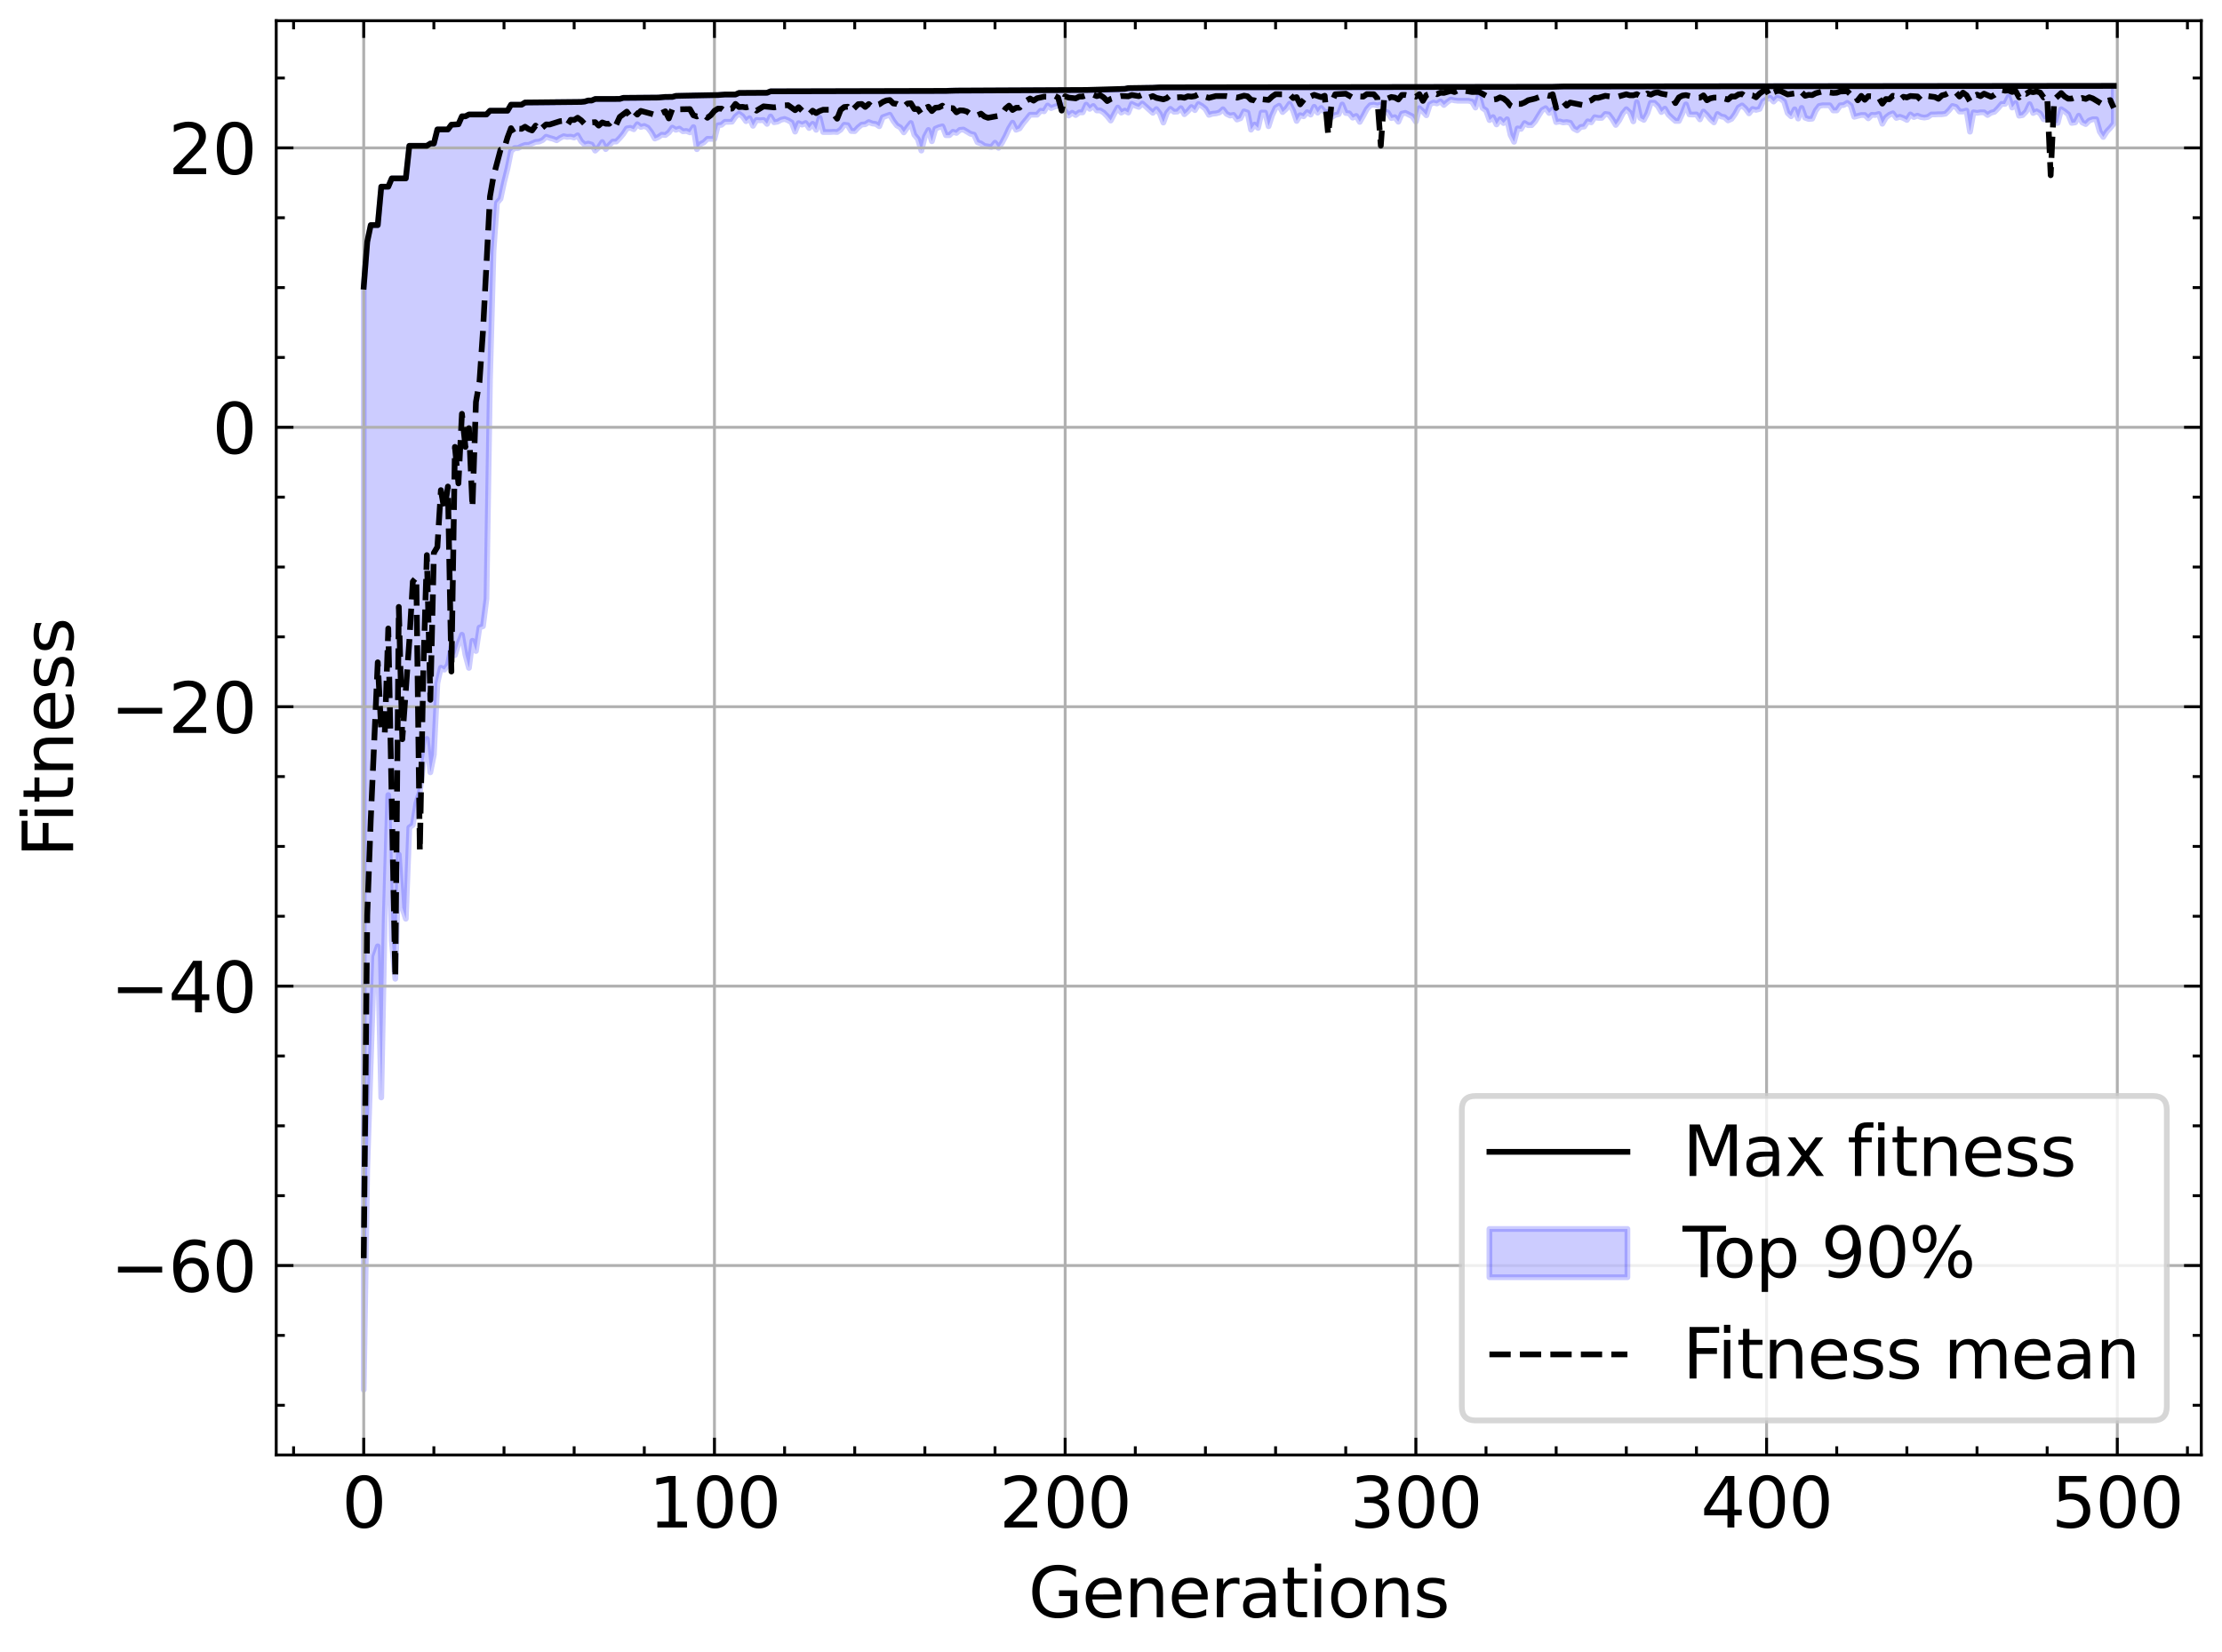 <?xml version="1.0" encoding="utf-8" standalone="no"?>
<!DOCTYPE svg PUBLIC "-//W3C//DTD SVG 1.1//EN"
  "http://www.w3.org/Graphics/SVG/1.1/DTD/svg11.dtd">
<svg xmlns:xlink="http://www.w3.org/1999/xlink" width="386.439pt" height="287.408pt" viewBox="0 0 386.439 287.408" xmlns="http://www.w3.org/2000/svg" version="1.1">
 <defs>
  <style type="text/css">*{stroke-linejoin: round; stroke-linecap: butt}</style>
 </defs>
 <g id="figure_1">
  <g id="patch_1">
   <path d="M 0 287.408 
L 386.439 287.408 
L 386.439 0 
L 0 0 
z
" style="fill: #ffffff"/>
  </g>
  <g id="axes_1">
   <g id="patch_2">
    <path d="M 48.039 253.08 
L 382.839 253.08 
L 382.839 3.6 
L 48.039 3.6 
z
" style="fill: #ffffff"/>
   </g>
   <g id="PolyCollection_1">
    <defs>
     <path id="mc67e36a61e" d="M 63.258 -237.541 
L 63.258 -45.667 
L 63.868 -84.019 
L 64.477 -102.683 
L 65.087 -121.036 
L 65.697 -122.807 
L 66.307 -96.509 
L 66.917 -127.799 
L 67.527 -149.115 
L 68.137 -123.748 
L 68.747 -117.154 
L 69.357 -138.763 
L 69.967 -129.505 
L 70.577 -127.597 
L 71.187 -143.482 
L 71.797 -143.905 
L 72.407 -147.688 
L 73.017 -149.631 
L 73.627 -154.728 
L 74.237 -158.884 
L 74.847 -153.064 
L 75.457 -156.142 
L 76.066 -168.569 
L 76.676 -171.267 
L 77.286 -170.92 
L 77.896 -171.749 
L 78.506 -174.891 
L 79.116 -173.449 
L 79.726 -175.445 
L 80.336 -176.999 
L 80.946 -173.485 
L 81.556 -171.225 
L 82.166 -175.96 
L 82.776 -174.165 
L 83.386 -178.258 
L 83.996 -178.475 
L 84.606 -183.259 
L 85.216 -221.422 
L 85.826 -243.66 
L 86.436 -252.135 
L 87.045 -252.824 
L 87.655 -255.669 
L 88.265 -258.123 
L 88.875 -261.107 
L 89.485 -261.651 
L 90.095 -261.651 
L 90.705 -261.965 
L 91.315 -262.194 
L 91.925 -262.198 
L 92.535 -262.451 
L 93.145 -262.717 
L 93.755 -262.77 
L 94.365 -263.035 
L 94.975 -263.625 
L 95.585 -263.421 
L 96.195 -263.256 
L 96.805 -263.003 
L 97.415 -263.421 
L 98.025 -263.716 
L 98.634 -263.594 
L 99.244 -263.644 
L 99.854 -263.482 
L 100.464 -263.87 
L 101.074 -262.813 
L 101.684 -262.253 
L 102.294 -262.428 
L 102.904 -262.253 
L 103.514 -261.203 
L 104.124 -261.777 
L 104.734 -262.696 
L 105.344 -261.465 
L 105.954 -262.158 
L 106.564 -262.779 
L 107.174 -262.779 
L 107.784 -263.401 
L 108.394 -264.121 
L 109.004 -265.065 
L 109.614 -265.174 
L 110.223 -264.922 
L 110.833 -265.805 
L 111.443 -265.323 
L 112.053 -265.498 
L 112.663 -265.197 
L 113.273 -264.391 
L 113.883 -263.306 
L 114.493 -263.56 
L 115.103 -263.986 
L 115.713 -263.914 
L 116.323 -264.372 
L 116.933 -265.212 
L 117.543 -264.827 
L 118.153 -265.04 
L 118.763 -264.574 
L 119.373 -264.632 
L 119.983 -264.382 
L 120.593 -265.3 
L 121.203 -261.448 
L 121.812 -262.344 
L 122.422 -262.656 
L 123.032 -263.26 
L 123.642 -263.249 
L 124.252 -263.249 
L 124.862 -265.62 
L 125.472 -265.693 
L 126.082 -266.219 
L 126.692 -266.219 
L 127.302 -266.236 
L 127.912 -267.13 
L 128.522 -267.633 
L 129.132 -267.192 
L 129.742 -266.325 
L 130.352 -266.857 
L 130.962 -265.52 
L 131.572 -266.542 
L 132.182 -266.481 
L 132.792 -266.537 
L 133.401 -265.855 
L 134.011 -267.155 
L 134.621 -266.142 
L 135.231 -266.24 
L 135.841 -266.578 
L 136.451 -266.718 
L 137.061 -266.477 
L 137.671 -266.113 
L 138.281 -264.508 
L 138.891 -265.993 
L 139.501 -265.728 
L 140.111 -266.011 
L 140.721 -265.133 
L 141.331 -265.884 
L 141.941 -264.82 
L 142.551 -266.935 
L 143.161 -264.443 
L 143.771 -264.443 
L 144.381 -264.443 
L 144.99 -264.485 
L 145.6 -264.443 
L 146.21 -264.858 
L 146.82 -265.71 
L 147.43 -265.637 
L 148.04 -264.624 
L 148.65 -264.595 
L 149.26 -265.251 
L 149.87 -265.739 
L 150.48 -265.792 
L 151.09 -266.178 
L 151.7 -265.929 
L 152.31 -265.85 
L 152.92 -265.441 
L 153.53 -267.015 
L 154.14 -267.241 
L 154.75 -267.452 
L 155.36 -266.396 
L 155.97 -265.593 
L 156.579 -265.247 
L 157.189 -264.382 
L 157.799 -265.254 
L 158.409 -266.022 
L 159.019 -263.971 
L 159.629 -263.232 
L 160.239 -261.21 
L 160.849 -263.651 
L 161.459 -264.803 
L 162.069 -262.833 
L 162.679 -265.017 
L 163.289 -265.281 
L 163.899 -265.436 
L 164.509 -263.892 
L 165.119 -263.892 
L 165.729 -264.479 
L 166.339 -264.288 
L 166.949 -264.824 
L 167.559 -264.874 
L 168.168 -264.51 
L 168.778 -264.142 
L 169.388 -263.988 
L 169.998 -262.666 
L 170.608 -262.451 
L 171.218 -262.026 
L 171.828 -261.932 
L 172.438 -261.833 
L 173.048 -262.587 
L 173.658 -261.687 
L 174.268 -262.587 
L 174.878 -263.739 
L 175.488 -265.071 
L 176.098 -266.076 
L 176.708 -264.832 
L 177.318 -265.071 
L 177.928 -265.957 
L 178.538 -266.685 
L 179.148 -267.452 
L 179.757 -267.452 
L 180.367 -267.452 
L 180.977 -268.143 
L 181.587 -268.049 
L 182.197 -269.058 
L 182.807 -268.607 
L 183.417 -268.857 
L 184.027 -269.043 
L 184.637 -269.169 
L 185.247 -268.088 
L 185.857 -267.305 
L 186.467 -267.799 
L 187.077 -267.394 
L 187.687 -267.861 
L 188.297 -267.861 
L 188.907 -269.214 
L 189.517 -268.473 
L 190.127 -268.978 
L 190.737 -268.197 
L 191.346 -268.197 
L 191.956 -267.818 
L 192.566 -267.199 
L 193.176 -266.435 
L 193.786 -267.629 
L 194.396 -268.707 
L 195.006 -267.818 
L 195.616 -268.166 
L 196.226 -267.822 
L 196.836 -269.34 
L 197.446 -269.029 
L 198.056 -268.811 
L 198.666 -269.41 
L 199.276 -268.876 
L 199.886 -268.315 
L 200.496 -267.776 
L 201.106 -268.435 
L 201.716 -267.649 
L 202.326 -266.087 
L 202.935 -267.754 
L 203.545 -268.479 
L 204.155 -267.966 
L 204.765 -267.994 
L 205.375 -268.6 
L 205.985 -267.539 
L 206.595 -268.07 
L 207.205 -268.791 
L 207.815 -268.247 
L 208.425 -269.308 
L 209.035 -268.974 
L 209.645 -268.471 
L 210.255 -267.424 
L 210.865 -267.626 
L 211.475 -267.683 
L 212.085 -267.846 
L 212.695 -268.406 
L 213.305 -267.607 
L 213.915 -267.307 
L 214.524 -267.425 
L 215.134 -266.609 
L 215.744 -266.84 
L 216.354 -268.038 
L 216.964 -267.822 
L 217.574 -264.853 
L 218.184 -265.744 
L 218.794 -265.155 
L 219.404 -267.831 
L 220.014 -267.825 
L 220.624 -265.445 
L 221.234 -267.332 
L 221.844 -268.661 
L 222.454 -269.026 
L 223.064 -267.912 
L 223.674 -268.467 
L 224.284 -269.374 
L 224.894 -268.153 
L 225.504 -266.367 
L 226.113 -267.377 
L 226.723 -267.182 
L 227.333 -267.898 
L 227.943 -267.472 
L 228.553 -268.837 
L 229.163 -267.808 
L 229.773 -268.634 
L 230.383 -267.912 
L 230.993 -267.912 
L 231.603 -267.043 
L 232.213 -267.406 
L 232.823 -267.553 
L 233.433 -269.234 
L 234.043 -267.753 
L 234.653 -267.694 
L 235.263 -266.931 
L 235.873 -267.246 
L 236.483 -266.199 
L 237.092 -267.267 
L 237.702 -268.417 
L 238.312 -269.11 
L 238.922 -269.211 
L 239.532 -269.053 
L 240.142 -269.211 
L 240.752 -268.038 
L 241.362 -267.835 
L 241.972 -266.862 
L 242.582 -267.028 
L 243.192 -266.232 
L 243.802 -267.637 
L 244.412 -267.778 
L 245.022 -267.472 
L 245.632 -267.16 
L 246.242 -266.254 
L 246.852 -268.605 
L 247.462 -268.024 
L 248.072 -267.354 
L 248.681 -269.259 
L 249.291 -269.559 
L 249.901 -269.407 
L 250.511 -269.776 
L 251.121 -269.144 
L 251.731 -269.671 
L 252.341 -270.098 
L 252.951 -269.951 
L 253.561 -269.882 
L 254.171 -269.882 
L 254.781 -269.882 
L 255.391 -269.881 
L 256.001 -269.736 
L 256.611 -268.698 
L 257.221 -270.787 
L 257.831 -268.629 
L 258.441 -268.209 
L 259.051 -266.516 
L 259.661 -267.041 
L 260.27 -265.756 
L 260.88 -266.667 
L 261.49 -265.999 
L 262.1 -266.667 
L 262.71 -263.921 
L 263.32 -262.739 
L 263.93 -265.074 
L 264.54 -264.988 
L 265.15 -266.003 
L 265.76 -265.633 
L 266.37 -265.635 
L 266.98 -266.296 
L 267.59 -267.304 
L 268.2 -268.258 
L 268.81 -268.594 
L 269.42 -267.753 
L 270.03 -268.385 
L 270.64 -266.164 
L 271.25 -266.29 
L 271.859 -266.103 
L 272.469 -266.18 
L 273.079 -266.061 
L 273.689 -265.058 
L 274.299 -264.736 
L 274.909 -265.327 
L 275.519 -265.395 
L 276.129 -266.3 
L 276.739 -266.129 
L 277.349 -267.025 
L 277.959 -266.899 
L 278.569 -266.899 
L 279.179 -267.589 
L 279.789 -267.498 
L 280.399 -266.676 
L 281.009 -265.672 
L 281.619 -266.51 
L 282.229 -267.692 
L 282.839 -268.416 
L 283.448 -267.827 
L 284.058 -266.292 
L 284.668 -269.622 
L 285.278 -266.883 
L 285.888 -266.555 
L 286.498 -267.698 
L 287.108 -269.536 
L 287.718 -269.536 
L 288.328 -268.954 
L 288.938 -267.912 
L 289.548 -268.515 
L 290.158 -267.485 
L 290.768 -266.91 
L 291.378 -266.369 
L 291.988 -266.369 
L 292.598 -267.697 
L 293.208 -269.259 
L 293.818 -267.507 
L 294.428 -267.482 
L 295.037 -267.507 
L 295.647 -266.636 
L 296.257 -268.004 
L 296.867 -267.407 
L 297.477 -266.659 
L 298.087 -266.116 
L 298.697 -267.58 
L 299.307 -267.163 
L 299.917 -267.029 
L 300.527 -266.456 
L 301.137 -266.728 
L 301.747 -267.58 
L 302.357 -268.702 
L 302.967 -269.075 
L 303.577 -268.519 
L 304.187 -267.688 
L 304.797 -268.454 
L 305.407 -268.292 
L 306.017 -268.454 
L 306.626 -269.788 
L 307.236 -270.132 
L 307.846 -270.404 
L 308.456 -269.74 
L 309.066 -270.396 
L 309.676 -270.246 
L 310.286 -269.74 
L 310.896 -267.757 
L 311.506 -267.182 
L 312.116 -268.394 
L 312.726 -266.778 
L 313.336 -268.642 
L 313.946 -266.923 
L 314.556 -266.708 
L 315.166 -266.759 
L 315.776 -268.171 
L 316.386 -268.983 
L 316.996 -269.098 
L 317.606 -269.092 
L 318.215 -269.092 
L 318.825 -268.196 
L 319.435 -268.196 
L 320.045 -269.092 
L 320.655 -269.137 
L 321.265 -269.516 
L 321.875 -269.043 
L 322.485 -267.088 
L 323.095 -267.251 
L 323.705 -267.404 
L 324.315 -267.404 
L 324.925 -266.816 
L 325.535 -267.434 
L 326.145 -267.404 
L 326.755 -267.587 
L 327.365 -265.879 
L 327.975 -266.957 
L 328.585 -267.446 
L 329.195 -267.701 
L 329.804 -266.892 
L 330.414 -267.095 
L 331.024 -266.875 
L 331.634 -266.543 
L 332.244 -267.506 
L 332.854 -267.048 
L 333.464 -267.295 
L 334.074 -267.048 
L 334.684 -266.955 
L 335.294 -267.068 
L 335.904 -267.502 
L 336.514 -267.502 
L 337.124 -267.539 
L 337.734 -267.539 
L 338.344 -267.626 
L 338.954 -268.212 
L 339.564 -268.978 
L 340.174 -268.805 
L 340.784 -268.006 
L 341.393 -268.006 
L 342.003 -268.171 
L 342.613 -264.498 
L 343.223 -267.876 
L 343.833 -267.774 
L 344.443 -267.876 
L 345.053 -267.876 
L 345.663 -267.402 
L 346.273 -267.797 
L 346.883 -267.967 
L 347.493 -268.595 
L 348.103 -269.325 
L 348.713 -269.325 
L 349.323 -270.595 
L 349.933 -268.7 
L 350.543 -269.473 
L 351.153 -267.276 
L 351.763 -267.384 
L 352.373 -268.016 
L 352.982 -269.287 
L 353.592 -267.752 
L 354.202 -268.043 
L 354.812 -267.678 
L 355.422 -266.662 
L 356.032 -266.662 
L 356.642 -267.638 
L 357.252 -266.023 
L 357.862 -266.023 
L 358.472 -268.41 
L 359.082 -268.019 
L 359.692 -267.529 
L 360.302 -266.023 
L 360.912 -266.112 
L 361.522 -267.286 
L 362.132 -266.112 
L 362.742 -265.822 
L 363.352 -266.443 
L 363.962 -266.665 
L 364.571 -266.665 
L 365.181 -264.502 
L 365.791 -263.58 
L 366.401 -264.521 
L 367.011 -265.172 
L 367.621 -265.923 
L 367.621 -272.467 
L 367.621 -272.467 
L 367.011 -272.467 
L 366.401 -272.467 
L 365.791 -272.467 
L 365.181 -272.467 
L 364.571 -272.467 
L 363.962 -272.467 
L 363.352 -272.467 
L 362.742 -272.467 
L 362.132 -272.467 
L 361.522 -272.467 
L 360.912 -272.467 
L 360.302 -272.467 
L 359.692 -272.467 
L 359.082 -272.467 
L 358.472 -272.467 
L 357.862 -272.467 
L 357.252 -272.467 
L 356.642 -272.467 
L 356.032 -272.467 
L 355.422 -272.467 
L 354.812 -272.467 
L 354.202 -272.467 
L 353.592 -272.467 
L 352.982 -272.467 
L 352.373 -272.467 
L 351.763 -272.467 
L 351.153 -272.467 
L 350.543 -272.467 
L 349.933 -272.467 
L 349.323 -272.467 
L 348.713 -272.467 
L 348.103 -272.467 
L 347.493 -272.467 
L 346.883 -272.467 
L 346.273 -272.467 
L 345.663 -272.467 
L 345.053 -272.467 
L 344.443 -272.467 
L 343.833 -272.467 
L 343.223 -272.467 
L 342.613 -272.467 
L 342.003 -272.467 
L 341.393 -272.467 
L 340.784 -272.467 
L 340.174 -272.467 
L 339.564 -272.467 
L 338.954 -272.467 
L 338.344 -272.467 
L 337.734 -272.467 
L 337.124 -272.467 
L 336.514 -272.467 
L 335.904 -272.467 
L 335.294 -272.467 
L 334.684 -272.467 
L 334.074 -272.467 
L 333.464 -272.467 
L 332.854 -272.467 
L 332.244 -272.467 
L 331.634 -272.467 
L 331.024 -272.467 
L 330.414 -272.467 
L 329.804 -272.467 
L 329.195 -272.467 
L 328.585 -272.467 
L 327.975 -272.467 
L 327.365 -272.467 
L 326.755 -272.467 
L 326.145 -272.467 
L 325.535 -272.467 
L 324.925 -272.467 
L 324.315 -272.467 
L 323.705 -272.467 
L 323.095 -272.467 
L 322.485 -272.467 
L 321.875 -272.467 
L 321.265 -272.467 
L 320.655 -272.467 
L 320.045 -272.467 
L 319.435 -272.467 
L 318.825 -272.467 
L 318.215 -272.467 
L 317.606 -272.467 
L 316.996 -272.467 
L 316.386 -272.467 
L 315.776 -272.467 
L 315.166 -272.467 
L 314.556 -272.467 
L 313.946 -272.467 
L 313.336 -272.467 
L 312.726 -272.467 
L 312.116 -272.462 
L 311.506 -272.462 
L 310.896 -272.462 
L 310.286 -272.46 
L 309.676 -272.46 
L 309.066 -272.46 
L 308.456 -272.46 
L 307.846 -272.46 
L 307.236 -272.46 
L 306.626 -272.46 
L 306.017 -272.46 
L 305.407 -272.446 
L 304.797 -272.446 
L 304.187 -272.446 
L 303.577 -272.446 
L 302.967 -272.446 
L 302.357 -272.446 
L 301.747 -272.446 
L 301.137 -272.446 
L 300.527 -272.446 
L 299.917 -272.446 
L 299.307 -272.446 
L 298.697 -272.446 
L 298.087 -272.446 
L 297.477 -272.446 
L 296.867 -272.446 
L 296.257 -272.446 
L 295.647 -272.43 
L 295.037 -272.43 
L 294.428 -272.43 
L 293.818 -272.43 
L 293.208 -272.43 
L 292.598 -272.418 
L 291.988 -272.418 
L 291.378 -272.418 
L 290.768 -272.418 
L 290.158 -272.418 
L 289.548 -272.417 
L 288.938 -272.417 
L 288.328 -272.417 
L 287.718 -272.406 
L 287.108 -272.406 
L 286.498 -272.406 
L 285.888 -272.393 
L 285.278 -272.393 
L 284.668 -272.393 
L 284.058 -272.393 
L 283.448 -272.393 
L 282.839 -272.393 
L 282.229 -272.393 
L 281.619 -272.393 
L 281.009 -272.371 
L 280.399 -272.371 
L 279.789 -272.371 
L 279.179 -272.371 
L 278.569 -272.371 
L 277.959 -272.371 
L 277.349 -272.371 
L 276.739 -272.371 
L 276.129 -272.371 
L 275.519 -272.371 
L 274.909 -272.363 
L 274.299 -272.363 
L 273.689 -272.363 
L 273.079 -272.363 
L 272.469 -272.363 
L 271.859 -272.363 
L 271.25 -272.363 
L 270.64 -272.363 
L 270.03 -272.31 
L 269.42 -272.31 
L 268.81 -272.299 
L 268.2 -272.299 
L 267.59 -272.299 
L 266.98 -272.299 
L 266.37 -272.297 
L 265.76 -272.297 
L 265.15 -272.297 
L 264.54 -272.297 
L 263.93 -272.297 
L 263.32 -272.297 
L 262.71 -272.297 
L 262.1 -272.288 
L 261.49 -272.288 
L 260.88 -272.288 
L 260.27 -272.288 
L 259.661 -272.288 
L 259.051 -272.288 
L 258.441 -272.288 
L 257.831 -272.288 
L 257.221 -272.288 
L 256.611 -272.288 
L 256.001 -272.288 
L 255.391 -272.288 
L 254.781 -272.288 
L 254.171 -272.288 
L 253.561 -272.288 
L 252.951 -272.288 
L 252.341 -272.288 
L 251.731 -272.288 
L 251.121 -272.286 
L 250.511 -272.286 
L 249.901 -272.286 
L 249.291 -272.286 
L 248.681 -272.286 
L 248.072 -272.286 
L 247.462 -272.286 
L 246.852 -272.286 
L 246.242 -272.262 
L 245.632 -272.262 
L 245.022 -272.262 
L 244.412 -272.262 
L 243.802 -272.262 
L 243.192 -272.262 
L 242.582 -272.262 
L 241.972 -272.262 
L 241.362 -272.228 
L 240.752 -272.228 
L 240.142 -272.228 
L 239.532 -272.228 
L 238.922 -272.228 
L 238.312 -272.228 
L 237.702 -272.228 
L 237.092 -272.228 
L 236.483 -272.228 
L 235.873 -272.228 
L 235.263 -272.228 
L 234.653 -272.228 
L 234.043 -272.228 
L 233.433 -272.228 
L 232.823 -272.228 
L 232.213 -272.228 
L 231.603 -272.228 
L 230.993 -272.228 
L 230.383 -272.228 
L 229.773 -272.214 
L 229.163 -272.214 
L 228.553 -272.214 
L 227.943 -272.214 
L 227.333 -272.214 
L 226.723 -272.214 
L 226.113 -272.214 
L 225.504 -272.214 
L 224.894 -272.214 
L 224.284 -272.214 
L 223.674 -272.214 
L 223.064 -272.214 
L 222.454 -272.214 
L 221.844 -272.214 
L 221.234 -272.214 
L 220.624 -272.214 
L 220.014 -272.214 
L 219.404 -272.214 
L 218.794 -272.214 
L 218.184 -272.214 
L 217.574 -272.214 
L 216.964 -272.214 
L 216.354 -272.214 
L 215.744 -272.214 
L 215.134 -272.214 
L 214.524 -272.214 
L 213.915 -272.214 
L 213.305 -272.214 
L 212.695 -272.214 
L 212.085 -272.214 
L 211.475 -272.214 
L 210.865 -272.214 
L 210.255 -272.214 
L 209.645 -272.212 
L 209.035 -272.212 
L 208.425 -272.212 
L 207.815 -272.212 
L 207.205 -272.212 
L 206.595 -272.212 
L 205.985 -272.212 
L 205.375 -272.212 
L 204.765 -272.212 
L 204.155 -272.212 
L 203.545 -272.212 
L 202.935 -272.212 
L 202.326 -272.212 
L 201.716 -272.212 
L 201.106 -272.212 
L 200.496 -272.145 
L 199.886 -272.145 
L 199.276 -272.145 
L 198.666 -272.08 
L 198.056 -272.08 
L 197.446 -272.08 
L 196.836 -272.08 
L 196.226 -272.08 
L 195.616 -271.95 
L 195.006 -271.95 
L 194.396 -271.798 
L 193.786 -271.798 
L 193.176 -271.798 
L 192.566 -271.77 
L 191.956 -271.77 
L 191.346 -271.77 
L 190.737 -271.77 
L 190.127 -271.77 
L 189.517 -271.77 
L 188.907 -271.757 
L 188.297 -271.757 
L 187.687 -271.757 
L 187.077 -271.757 
L 186.467 -271.757 
L 185.857 -271.757 
L 185.247 -271.757 
L 184.637 -271.757 
L 184.027 -271.757 
L 183.417 -271.757 
L 182.807 -271.757 
L 182.197 -271.735 
L 181.587 -271.735 
L 180.977 -271.735 
L 180.367 -271.735 
L 179.757 -271.735 
L 179.148 -271.735 
L 178.538 -271.735 
L 177.928 -271.708 
L 177.318 -271.708 
L 176.708 -271.698 
L 176.098 -271.698 
L 175.488 -271.698 
L 174.878 -271.698 
L 174.268 -271.681 
L 173.658 -271.681 
L 173.048 -271.681 
L 172.438 -271.65 
L 171.828 -271.65 
L 171.218 -271.65 
L 170.608 -271.65 
L 169.998 -271.65 
L 169.388 -271.65 
L 168.778 -271.65 
L 168.168 -271.65 
L 167.559 -271.65 
L 166.949 -271.65 
L 166.339 -271.65 
L 165.729 -271.65 
L 165.119 -271.65 
L 164.509 -271.594 
L 163.899 -271.574 
L 163.289 -271.574 
L 162.679 -271.574 
L 162.069 -271.574 
L 161.459 -271.574 
L 160.849 -271.574 
L 160.239 -271.574 
L 159.629 -271.557 
L 159.019 -271.557 
L 158.409 -271.541 
L 157.799 -271.541 
L 157.189 -271.541 
L 156.579 -271.541 
L 155.97 -271.541 
L 155.36 -271.541 
L 154.75 -271.541 
L 154.14 -271.536 
L 153.53 -271.536 
L 152.92 -271.536 
L 152.31 -271.536 
L 151.7 -271.536 
L 151.09 -271.536 
L 150.48 -271.536 
L 149.87 -271.536 
L 149.26 -271.536 
L 148.65 -271.536 
L 148.04 -271.536 
L 147.43 -271.536 
L 146.82 -271.536 
L 146.21 -271.536 
L 145.6 -271.536 
L 144.99 -271.536 
L 144.381 -271.536 
L 143.771 -271.535 
L 143.161 -271.535 
L 142.551 -271.535 
L 141.941 -271.535 
L 141.331 -271.535 
L 140.721 -271.535 
L 140.111 -271.535 
L 139.501 -271.528 
L 138.891 -271.528 
L 138.281 -271.528 
L 137.671 -271.528 
L 137.061 -271.528 
L 136.451 -271.528 
L 135.841 -271.521 
L 135.231 -271.521 
L 134.621 -271.521 
L 134.011 -271.521 
L 133.401 -271.27 
L 132.792 -271.27 
L 132.182 -271.27 
L 131.572 -271.27 
L 130.962 -271.253 
L 130.352 -271.242 
L 129.742 -271.242 
L 129.132 -271.242 
L 128.522 -271.242 
L 127.912 -270.967 
L 127.302 -270.967 
L 126.692 -270.967 
L 126.082 -270.967 
L 125.472 -270.967 
L 124.862 -270.874 
L 124.252 -270.874 
L 123.642 -270.874 
L 123.032 -270.874 
L 122.422 -270.874 
L 121.812 -270.874 
L 121.203 -270.874 
L 120.593 -270.874 
L 119.983 -270.766 
L 119.373 -270.766 
L 118.763 -270.766 
L 118.153 -270.766 
L 117.543 -270.725 
L 116.933 -270.552 
L 116.323 -270.552 
L 115.713 -270.545 
L 115.103 -270.522 
L 114.493 -270.436 
L 113.883 -270.436 
L 113.273 -270.436 
L 112.663 -270.436 
L 112.053 -270.426 
L 111.443 -270.426 
L 110.833 -270.384 
L 110.223 -270.384 
L 109.614 -270.384 
L 109.004 -270.384 
L 108.394 -270.384 
L 107.784 -270.199 
L 107.174 -270.19 
L 106.564 -270.19 
L 105.954 -270.19 
L 105.344 -270.19 
L 104.734 -270.19 
L 104.124 -270.19 
L 103.514 -270.19 
L 102.904 -269.925 
L 102.294 -269.925 
L 101.684 -269.741 
L 101.074 -269.678 
L 100.464 -269.653 
L 99.854 -269.653 
L 99.244 -269.645 
L 98.634 -269.645 
L 98.025 -269.645 
L 97.415 -269.645 
L 96.805 -269.645 
L 96.195 -269.575 
L 95.585 -269.575 
L 94.975 -269.575 
L 94.365 -269.575 
L 93.755 -269.575 
L 93.145 -269.575 
L 92.535 -269.575 
L 91.925 -269.575 
L 91.315 -269.575 
L 90.705 -269.198 
L 90.095 -269.198 
L 89.485 -269.198 
L 88.875 -269.198 
L 88.265 -268.148 
L 87.655 -268.148 
L 87.045 -268.148 
L 86.436 -268.148 
L 85.826 -268.148 
L 85.216 -268.148 
L 84.606 -267.498 
L 83.996 -267.498 
L 83.386 -267.498 
L 82.776 -267.498 
L 82.166 -267.498 
L 81.556 -267.498 
L 80.946 -267.172 
L 80.336 -267.172 
L 79.726 -265.796 
L 79.116 -265.718 
L 78.506 -265.718 
L 77.896 -264.892 
L 77.286 -264.892 
L 76.676 -264.892 
L 76.066 -264.892 
L 75.457 -262.442 
L 74.847 -262.442 
L 74.237 -262.042 
L 73.627 -262.042 
L 73.017 -262.042 
L 72.407 -262.042 
L 71.797 -262.042 
L 71.187 -262.042 
L 70.577 -256.376 
L 69.967 -256.376 
L 69.357 -256.376 
L 68.747 -256.376 
L 68.137 -256.376 
L 67.527 -254.934 
L 66.917 -254.934 
L 66.307 -254.934 
L 65.697 -248.252 
L 65.087 -248.252 
L 64.477 -248.252 
L 63.868 -245.349 
L 63.258 -237.541 
z
" style="stroke: #0000ff; stroke-opacity: 0.2"/>
    </defs>
    <g clip-path="url(#pb8c9f667eb)">
     <use xlink:href="#mc67e36a61e" x="0" y="287.408" style="fill: #0000ff; fill-opacity: 0.2; stroke: #0000ff; stroke-opacity: 0.2"/>
    </g>
   </g>
   <g id="matplotlib.axis_1">
    <g id="xtick_1">
     <g id="line2d_1">
      <path d="M 63.258 253.08 
L 63.258 3.6 
" clip-path="url(#pb8c9f667eb)" style="fill: none; stroke: #b0b0b0; stroke-width: 0.5; stroke-linecap: square"/>
     </g>
     <g id="line2d_2">
      <defs>
       <path id="mb855c88caf" d="M 0 0 
L 0 -3 
" style="stroke: #000000; stroke-width: 0.5"/>
      </defs>
      <g>
       <use xlink:href="#mb855c88caf" x="63.258" y="253.08" style="stroke: #000000; stroke-width: 0.5"/>
      </g>
     </g>
     <g id="line2d_3">
      <defs>
       <path id="mca6a5c78b7" d="M 0 0 
L 0 3 
" style="stroke: #000000; stroke-width: 0.5"/>
      </defs>
      <g>
       <use xlink:href="#mca6a5c78b7" x="63.258" y="3.6" style="stroke: #000000; stroke-width: 0.5"/>
      </g>
     </g>
     <g id="text_1">
      <!-- 0 -->
      <g transform="translate(59.44 265.698) scale(0.12 -0.12)">
       <defs>
        <path id="DejaVuSans-30" d="M 2034 4250 
Q 1547 4250 1301 3770 
Q 1056 3291 1056 2328 
Q 1056 1369 1301 889 
Q 1547 409 2034 409 
Q 2525 409 2770 889 
Q 3016 1369 3016 2328 
Q 3016 3291 2770 3770 
Q 2525 4250 2034 4250 
z
M 2034 4750 
Q 2819 4750 3233 4129 
Q 3647 3509 3647 2328 
Q 3647 1150 3233 529 
Q 2819 -91 2034 -91 
Q 1250 -91 836 529 
Q 422 1150 422 2328 
Q 422 3509 836 4129 
Q 1250 4750 2034 4750 
z
" transform="scale(0.016)"/>
       </defs>
       <use xlink:href="#DejaVuSans-30"/>
      </g>
     </g>
    </g>
    <g id="xtick_2">
     <g id="line2d_4">
      <path d="M 124.252 253.08 
L 124.252 3.6 
" clip-path="url(#pb8c9f667eb)" style="fill: none; stroke: #b0b0b0; stroke-width: 0.5; stroke-linecap: square"/>
     </g>
     <g id="line2d_5">
      <g>
       <use xlink:href="#mb855c88caf" x="124.252" y="253.08" style="stroke: #000000; stroke-width: 0.5"/>
      </g>
     </g>
     <g id="line2d_6">
      <g>
       <use xlink:href="#mca6a5c78b7" x="124.252" y="3.6" style="stroke: #000000; stroke-width: 0.5"/>
      </g>
     </g>
     <g id="text_2">
      <!-- 100 -->
      <g transform="translate(112.8 265.698) scale(0.12 -0.12)">
       <defs>
        <path id="DejaVuSans-31" d="M 794 531 
L 1825 531 
L 1825 4091 
L 703 3866 
L 703 4441 
L 1819 4666 
L 2450 4666 
L 2450 531 
L 3481 531 
L 3481 0 
L 794 0 
L 794 531 
z
" transform="scale(0.016)"/>
       </defs>
       <use xlink:href="#DejaVuSans-31"/>
       <use xlink:href="#DejaVuSans-30" x="63.623"/>
       <use xlink:href="#DejaVuSans-30" x="127.246"/>
      </g>
     </g>
    </g>
    <g id="xtick_3">
     <g id="line2d_7">
      <path d="M 185.247 253.08 
L 185.247 3.6 
" clip-path="url(#pb8c9f667eb)" style="fill: none; stroke: #b0b0b0; stroke-width: 0.5; stroke-linecap: square"/>
     </g>
     <g id="line2d_8">
      <g>
       <use xlink:href="#mb855c88caf" x="185.247" y="253.08" style="stroke: #000000; stroke-width: 0.5"/>
      </g>
     </g>
     <g id="line2d_9">
      <g>
       <use xlink:href="#mca6a5c78b7" x="185.247" y="3.6" style="stroke: #000000; stroke-width: 0.5"/>
      </g>
     </g>
     <g id="text_3">
      <!-- 200 -->
      <g transform="translate(173.794 265.698) scale(0.12 -0.12)">
       <defs>
        <path id="DejaVuSans-32" d="M 1228 531 
L 3431 531 
L 3431 0 
L 469 0 
L 469 531 
Q 828 903 1448 1529 
Q 2069 2156 2228 2338 
Q 2531 2678 2651 2914 
Q 2772 3150 2772 3378 
Q 2772 3750 2511 3984 
Q 2250 4219 1831 4219 
Q 1534 4219 1204 4116 
Q 875 4013 500 3803 
L 500 4441 
Q 881 4594 1212 4672 
Q 1544 4750 1819 4750 
Q 2544 4750 2975 4387 
Q 3406 4025 3406 3419 
Q 3406 3131 3298 2873 
Q 3191 2616 2906 2266 
Q 2828 2175 2409 1742 
Q 1991 1309 1228 531 
z
" transform="scale(0.016)"/>
       </defs>
       <use xlink:href="#DejaVuSans-32"/>
       <use xlink:href="#DejaVuSans-30" x="63.623"/>
       <use xlink:href="#DejaVuSans-30" x="127.246"/>
      </g>
     </g>
    </g>
    <g id="xtick_4">
     <g id="line2d_10">
      <path d="M 246.242 253.08 
L 246.242 3.6 
" clip-path="url(#pb8c9f667eb)" style="fill: none; stroke: #b0b0b0; stroke-width: 0.5; stroke-linecap: square"/>
     </g>
     <g id="line2d_11">
      <g>
       <use xlink:href="#mb855c88caf" x="246.242" y="253.08" style="stroke: #000000; stroke-width: 0.5"/>
      </g>
     </g>
     <g id="line2d_12">
      <g>
       <use xlink:href="#mca6a5c78b7" x="246.242" y="3.6" style="stroke: #000000; stroke-width: 0.5"/>
      </g>
     </g>
     <g id="text_4">
      <!-- 300 -->
      <g transform="translate(234.789 265.698) scale(0.12 -0.12)">
       <defs>
        <path id="DejaVuSans-33" d="M 2597 2516 
Q 3050 2419 3304 2112 
Q 3559 1806 3559 1356 
Q 3559 666 3084 287 
Q 2609 -91 1734 -91 
Q 1441 -91 1130 -33 
Q 819 25 488 141 
L 488 750 
Q 750 597 1062 519 
Q 1375 441 1716 441 
Q 2309 441 2620 675 
Q 2931 909 2931 1356 
Q 2931 1769 2642 2001 
Q 2353 2234 1838 2234 
L 1294 2234 
L 1294 2753 
L 1863 2753 
Q 2328 2753 2575 2939 
Q 2822 3125 2822 3475 
Q 2822 3834 2567 4026 
Q 2313 4219 1838 4219 
Q 1578 4219 1281 4162 
Q 984 4106 628 3988 
L 628 4550 
Q 988 4650 1302 4700 
Q 1616 4750 1894 4750 
Q 2613 4750 3031 4423 
Q 3450 4097 3450 3541 
Q 3450 3153 3228 2886 
Q 3006 2619 2597 2516 
z
" transform="scale(0.016)"/>
       </defs>
       <use xlink:href="#DejaVuSans-33"/>
       <use xlink:href="#DejaVuSans-30" x="63.623"/>
       <use xlink:href="#DejaVuSans-30" x="127.246"/>
      </g>
     </g>
    </g>
    <g id="xtick_5">
     <g id="line2d_13">
      <path d="M 307.236 253.08 
L 307.236 3.6 
" clip-path="url(#pb8c9f667eb)" style="fill: none; stroke: #b0b0b0; stroke-width: 0.5; stroke-linecap: square"/>
     </g>
     <g id="line2d_14">
      <g>
       <use xlink:href="#mb855c88caf" x="307.236" y="253.08" style="stroke: #000000; stroke-width: 0.5"/>
      </g>
     </g>
     <g id="line2d_15">
      <g>
       <use xlink:href="#mca6a5c78b7" x="307.236" y="3.6" style="stroke: #000000; stroke-width: 0.5"/>
      </g>
     </g>
     <g id="text_5">
      <!-- 400 -->
      <g transform="translate(295.784 265.698) scale(0.12 -0.12)">
       <defs>
        <path id="DejaVuSans-34" d="M 2419 4116 
L 825 1625 
L 2419 1625 
L 2419 4116 
z
M 2253 4666 
L 3047 4666 
L 3047 1625 
L 3713 1625 
L 3713 1100 
L 3047 1100 
L 3047 0 
L 2419 0 
L 2419 1100 
L 313 1100 
L 313 1709 
L 2253 4666 
z
" transform="scale(0.016)"/>
       </defs>
       <use xlink:href="#DejaVuSans-34"/>
       <use xlink:href="#DejaVuSans-30" x="63.623"/>
       <use xlink:href="#DejaVuSans-30" x="127.246"/>
      </g>
     </g>
    </g>
    <g id="xtick_6">
     <g id="line2d_16">
      <path d="M 368.231 253.08 
L 368.231 3.6 
" clip-path="url(#pb8c9f667eb)" style="fill: none; stroke: #b0b0b0; stroke-width: 0.5; stroke-linecap: square"/>
     </g>
     <g id="line2d_17">
      <g>
       <use xlink:href="#mb855c88caf" x="368.231" y="253.08" style="stroke: #000000; stroke-width: 0.5"/>
      </g>
     </g>
     <g id="line2d_18">
      <g>
       <use xlink:href="#mca6a5c78b7" x="368.231" y="3.6" style="stroke: #000000; stroke-width: 0.5"/>
      </g>
     </g>
     <g id="text_6">
      <!-- 500 -->
      <g transform="translate(356.779 265.698) scale(0.12 -0.12)">
       <defs>
        <path id="DejaVuSans-35" d="M 691 4666 
L 3169 4666 
L 3169 4134 
L 1269 4134 
L 1269 2991 
Q 1406 3038 1543 3061 
Q 1681 3084 1819 3084 
Q 2600 3084 3056 2656 
Q 3513 2228 3513 1497 
Q 3513 744 3044 326 
Q 2575 -91 1722 -91 
Q 1428 -91 1123 -41 
Q 819 9 494 109 
L 494 744 
Q 775 591 1075 516 
Q 1375 441 1709 441 
Q 2250 441 2565 725 
Q 2881 1009 2881 1497 
Q 2881 1984 2565 2268 
Q 2250 2553 1709 2553 
Q 1456 2553 1204 2497 
Q 953 2441 691 2322 
L 691 4666 
z
" transform="scale(0.016)"/>
       </defs>
       <use xlink:href="#DejaVuSans-35"/>
       <use xlink:href="#DejaVuSans-30" x="63.623"/>
       <use xlink:href="#DejaVuSans-30" x="127.246"/>
      </g>
     </g>
    </g>
    <g id="xtick_7">
     <g id="line2d_19">
      <defs>
       <path id="med86ea56d7" d="M 0 0 
L 0 -1.5 
" style="stroke: #000000; stroke-width: 0.5"/>
      </defs>
      <g>
       <use xlink:href="#med86ea56d7" x="51.059" y="253.08" style="stroke: #000000; stroke-width: 0.5"/>
      </g>
     </g>
     <g id="line2d_20">
      <defs>
       <path id="m7a5fdb7b82" d="M 0 0 
L 0 1.5 
" style="stroke: #000000; stroke-width: 0.5"/>
      </defs>
      <g>
       <use xlink:href="#m7a5fdb7b82" x="51.059" y="3.6" style="stroke: #000000; stroke-width: 0.5"/>
      </g>
     </g>
    </g>
    <g id="xtick_8">
     <g id="line2d_21">
      <g>
       <use xlink:href="#med86ea56d7" x="75.457" y="253.08" style="stroke: #000000; stroke-width: 0.5"/>
      </g>
     </g>
     <g id="line2d_22">
      <g>
       <use xlink:href="#m7a5fdb7b82" x="75.457" y="3.6" style="stroke: #000000; stroke-width: 0.5"/>
      </g>
     </g>
    </g>
    <g id="xtick_9">
     <g id="line2d_23">
      <g>
       <use xlink:href="#med86ea56d7" x="87.655" y="253.08" style="stroke: #000000; stroke-width: 0.5"/>
      </g>
     </g>
     <g id="line2d_24">
      <g>
       <use xlink:href="#m7a5fdb7b82" x="87.655" y="3.6" style="stroke: #000000; stroke-width: 0.5"/>
      </g>
     </g>
    </g>
    <g id="xtick_10">
     <g id="line2d_25">
      <g>
       <use xlink:href="#med86ea56d7" x="99.854" y="253.08" style="stroke: #000000; stroke-width: 0.5"/>
      </g>
     </g>
     <g id="line2d_26">
      <g>
       <use xlink:href="#m7a5fdb7b82" x="99.854" y="3.6" style="stroke: #000000; stroke-width: 0.5"/>
      </g>
     </g>
    </g>
    <g id="xtick_11">
     <g id="line2d_27">
      <g>
       <use xlink:href="#med86ea56d7" x="112.053" y="253.08" style="stroke: #000000; stroke-width: 0.5"/>
      </g>
     </g>
     <g id="line2d_28">
      <g>
       <use xlink:href="#m7a5fdb7b82" x="112.053" y="3.6" style="stroke: #000000; stroke-width: 0.5"/>
      </g>
     </g>
    </g>
    <g id="xtick_12">
     <g id="line2d_29">
      <g>
       <use xlink:href="#med86ea56d7" x="136.451" y="253.08" style="stroke: #000000; stroke-width: 0.5"/>
      </g>
     </g>
     <g id="line2d_30">
      <g>
       <use xlink:href="#m7a5fdb7b82" x="136.451" y="3.6" style="stroke: #000000; stroke-width: 0.5"/>
      </g>
     </g>
    </g>
    <g id="xtick_13">
     <g id="line2d_31">
      <g>
       <use xlink:href="#med86ea56d7" x="148.65" y="253.08" style="stroke: #000000; stroke-width: 0.5"/>
      </g>
     </g>
     <g id="line2d_32">
      <g>
       <use xlink:href="#m7a5fdb7b82" x="148.65" y="3.6" style="stroke: #000000; stroke-width: 0.5"/>
      </g>
     </g>
    </g>
    <g id="xtick_14">
     <g id="line2d_33">
      <g>
       <use xlink:href="#med86ea56d7" x="160.849" y="253.08" style="stroke: #000000; stroke-width: 0.5"/>
      </g>
     </g>
     <g id="line2d_34">
      <g>
       <use xlink:href="#m7a5fdb7b82" x="160.849" y="3.6" style="stroke: #000000; stroke-width: 0.5"/>
      </g>
     </g>
    </g>
    <g id="xtick_15">
     <g id="line2d_35">
      <g>
       <use xlink:href="#med86ea56d7" x="173.048" y="253.08" style="stroke: #000000; stroke-width: 0.5"/>
      </g>
     </g>
     <g id="line2d_36">
      <g>
       <use xlink:href="#m7a5fdb7b82" x="173.048" y="3.6" style="stroke: #000000; stroke-width: 0.5"/>
      </g>
     </g>
    </g>
    <g id="xtick_16">
     <g id="line2d_37">
      <g>
       <use xlink:href="#med86ea56d7" x="197.446" y="253.08" style="stroke: #000000; stroke-width: 0.5"/>
      </g>
     </g>
     <g id="line2d_38">
      <g>
       <use xlink:href="#m7a5fdb7b82" x="197.446" y="3.6" style="stroke: #000000; stroke-width: 0.5"/>
      </g>
     </g>
    </g>
    <g id="xtick_17">
     <g id="line2d_39">
      <g>
       <use xlink:href="#med86ea56d7" x="209.645" y="253.08" style="stroke: #000000; stroke-width: 0.5"/>
      </g>
     </g>
     <g id="line2d_40">
      <g>
       <use xlink:href="#m7a5fdb7b82" x="209.645" y="3.6" style="stroke: #000000; stroke-width: 0.5"/>
      </g>
     </g>
    </g>
    <g id="xtick_18">
     <g id="line2d_41">
      <g>
       <use xlink:href="#med86ea56d7" x="221.844" y="253.08" style="stroke: #000000; stroke-width: 0.5"/>
      </g>
     </g>
     <g id="line2d_42">
      <g>
       <use xlink:href="#m7a5fdb7b82" x="221.844" y="3.6" style="stroke: #000000; stroke-width: 0.5"/>
      </g>
     </g>
    </g>
    <g id="xtick_19">
     <g id="line2d_43">
      <g>
       <use xlink:href="#med86ea56d7" x="234.043" y="253.08" style="stroke: #000000; stroke-width: 0.5"/>
      </g>
     </g>
     <g id="line2d_44">
      <g>
       <use xlink:href="#m7a5fdb7b82" x="234.043" y="3.6" style="stroke: #000000; stroke-width: 0.5"/>
      </g>
     </g>
    </g>
    <g id="xtick_20">
     <g id="line2d_45">
      <g>
       <use xlink:href="#med86ea56d7" x="258.441" y="253.08" style="stroke: #000000; stroke-width: 0.5"/>
      </g>
     </g>
     <g id="line2d_46">
      <g>
       <use xlink:href="#m7a5fdb7b82" x="258.441" y="3.6" style="stroke: #000000; stroke-width: 0.5"/>
      </g>
     </g>
    </g>
    <g id="xtick_21">
     <g id="line2d_47">
      <g>
       <use xlink:href="#med86ea56d7" x="270.64" y="253.08" style="stroke: #000000; stroke-width: 0.5"/>
      </g>
     </g>
     <g id="line2d_48">
      <g>
       <use xlink:href="#m7a5fdb7b82" x="270.64" y="3.6" style="stroke: #000000; stroke-width: 0.5"/>
      </g>
     </g>
    </g>
    <g id="xtick_22">
     <g id="line2d_49">
      <g>
       <use xlink:href="#med86ea56d7" x="282.839" y="253.08" style="stroke: #000000; stroke-width: 0.5"/>
      </g>
     </g>
     <g id="line2d_50">
      <g>
       <use xlink:href="#m7a5fdb7b82" x="282.839" y="3.6" style="stroke: #000000; stroke-width: 0.5"/>
      </g>
     </g>
    </g>
    <g id="xtick_23">
     <g id="line2d_51">
      <g>
       <use xlink:href="#med86ea56d7" x="295.037" y="253.08" style="stroke: #000000; stroke-width: 0.5"/>
      </g>
     </g>
     <g id="line2d_52">
      <g>
       <use xlink:href="#m7a5fdb7b82" x="295.037" y="3.6" style="stroke: #000000; stroke-width: 0.5"/>
      </g>
     </g>
    </g>
    <g id="xtick_24">
     <g id="line2d_53">
      <g>
       <use xlink:href="#med86ea56d7" x="319.435" y="253.08" style="stroke: #000000; stroke-width: 0.5"/>
      </g>
     </g>
     <g id="line2d_54">
      <g>
       <use xlink:href="#m7a5fdb7b82" x="319.435" y="3.6" style="stroke: #000000; stroke-width: 0.5"/>
      </g>
     </g>
    </g>
    <g id="xtick_25">
     <g id="line2d_55">
      <g>
       <use xlink:href="#med86ea56d7" x="331.634" y="253.08" style="stroke: #000000; stroke-width: 0.5"/>
      </g>
     </g>
     <g id="line2d_56">
      <g>
       <use xlink:href="#m7a5fdb7b82" x="331.634" y="3.6" style="stroke: #000000; stroke-width: 0.5"/>
      </g>
     </g>
    </g>
    <g id="xtick_26">
     <g id="line2d_57">
      <g>
       <use xlink:href="#med86ea56d7" x="343.833" y="253.08" style="stroke: #000000; stroke-width: 0.5"/>
      </g>
     </g>
     <g id="line2d_58">
      <g>
       <use xlink:href="#m7a5fdb7b82" x="343.833" y="3.6" style="stroke: #000000; stroke-width: 0.5"/>
      </g>
     </g>
    </g>
    <g id="xtick_27">
     <g id="line2d_59">
      <g>
       <use xlink:href="#med86ea56d7" x="356.032" y="253.08" style="stroke: #000000; stroke-width: 0.5"/>
      </g>
     </g>
     <g id="line2d_60">
      <g>
       <use xlink:href="#m7a5fdb7b82" x="356.032" y="3.6" style="stroke: #000000; stroke-width: 0.5"/>
      </g>
     </g>
    </g>
    <g id="xtick_28">
     <g id="line2d_61">
      <g>
       <use xlink:href="#med86ea56d7" x="380.43" y="253.08" style="stroke: #000000; stroke-width: 0.5"/>
      </g>
     </g>
     <g id="line2d_62">
      <g>
       <use xlink:href="#m7a5fdb7b82" x="380.43" y="3.6" style="stroke: #000000; stroke-width: 0.5"/>
      </g>
     </g>
    </g>
    <g id="text_7">
     <!-- Generations -->
     <g transform="translate(178.842 281.312) scale(0.12 -0.12)">
      <defs>
       <path id="DejaVuSans-47" d="M 3809 666 
L 3809 1919 
L 2778 1919 
L 2778 2438 
L 4434 2438 
L 4434 434 
Q 4069 175 3628 42 
Q 3188 -91 2688 -91 
Q 1594 -91 976 548 
Q 359 1188 359 2328 
Q 359 3472 976 4111 
Q 1594 4750 2688 4750 
Q 3144 4750 3555 4637 
Q 3966 4525 4313 4306 
L 4313 3634 
Q 3963 3931 3569 4081 
Q 3175 4231 2741 4231 
Q 1884 4231 1454 3753 
Q 1025 3275 1025 2328 
Q 1025 1384 1454 906 
Q 1884 428 2741 428 
Q 3075 428 3337 486 
Q 3600 544 3809 666 
z
" transform="scale(0.016)"/>
       <path id="DejaVuSans-65" d="M 3597 1894 
L 3597 1613 
L 953 1613 
Q 991 1019 1311 708 
Q 1631 397 2203 397 
Q 2534 397 2845 478 
Q 3156 559 3463 722 
L 3463 178 
Q 3153 47 2828 -22 
Q 2503 -91 2169 -91 
Q 1331 -91 842 396 
Q 353 884 353 1716 
Q 353 2575 817 3079 
Q 1281 3584 2069 3584 
Q 2775 3584 3186 3129 
Q 3597 2675 3597 1894 
z
M 3022 2063 
Q 3016 2534 2758 2815 
Q 2500 3097 2075 3097 
Q 1594 3097 1305 2825 
Q 1016 2553 972 2059 
L 3022 2063 
z
" transform="scale(0.016)"/>
       <path id="DejaVuSans-6e" d="M 3513 2113 
L 3513 0 
L 2938 0 
L 2938 2094 
Q 2938 2591 2744 2837 
Q 2550 3084 2163 3084 
Q 1697 3084 1428 2787 
Q 1159 2491 1159 1978 
L 1159 0 
L 581 0 
L 581 3500 
L 1159 3500 
L 1159 2956 
Q 1366 3272 1645 3428 
Q 1925 3584 2291 3584 
Q 2894 3584 3203 3211 
Q 3513 2838 3513 2113 
z
" transform="scale(0.016)"/>
       <path id="DejaVuSans-72" d="M 2631 2963 
Q 2534 3019 2420 3045 
Q 2306 3072 2169 3072 
Q 1681 3072 1420 2755 
Q 1159 2438 1159 1844 
L 1159 0 
L 581 0 
L 581 3500 
L 1159 3500 
L 1159 2956 
Q 1341 3275 1631 3429 
Q 1922 3584 2338 3584 
Q 2397 3584 2469 3576 
Q 2541 3569 2628 3553 
L 2631 2963 
z
" transform="scale(0.016)"/>
       <path id="DejaVuSans-61" d="M 2194 1759 
Q 1497 1759 1228 1600 
Q 959 1441 959 1056 
Q 959 750 1161 570 
Q 1363 391 1709 391 
Q 2188 391 2477 730 
Q 2766 1069 2766 1631 
L 2766 1759 
L 2194 1759 
z
M 3341 1997 
L 3341 0 
L 2766 0 
L 2766 531 
Q 2569 213 2275 61 
Q 1981 -91 1556 -91 
Q 1019 -91 701 211 
Q 384 513 384 1019 
Q 384 1609 779 1909 
Q 1175 2209 1959 2209 
L 2766 2209 
L 2766 2266 
Q 2766 2663 2505 2880 
Q 2244 3097 1772 3097 
Q 1472 3097 1187 3025 
Q 903 2953 641 2809 
L 641 3341 
Q 956 3463 1253 3523 
Q 1550 3584 1831 3584 
Q 2591 3584 2966 3190 
Q 3341 2797 3341 1997 
z
" transform="scale(0.016)"/>
       <path id="DejaVuSans-74" d="M 1172 4494 
L 1172 3500 
L 2356 3500 
L 2356 3053 
L 1172 3053 
L 1172 1153 
Q 1172 725 1289 603 
Q 1406 481 1766 481 
L 2356 481 
L 2356 0 
L 1766 0 
Q 1100 0 847 248 
Q 594 497 594 1153 
L 594 3053 
L 172 3053 
L 172 3500 
L 594 3500 
L 594 4494 
L 1172 4494 
z
" transform="scale(0.016)"/>
       <path id="DejaVuSans-69" d="M 603 3500 
L 1178 3500 
L 1178 0 
L 603 0 
L 603 3500 
z
M 603 4863 
L 1178 4863 
L 1178 4134 
L 603 4134 
L 603 4863 
z
" transform="scale(0.016)"/>
       <path id="DejaVuSans-6f" d="M 1959 3097 
Q 1497 3097 1228 2736 
Q 959 2375 959 1747 
Q 959 1119 1226 758 
Q 1494 397 1959 397 
Q 2419 397 2687 759 
Q 2956 1122 2956 1747 
Q 2956 2369 2687 2733 
Q 2419 3097 1959 3097 
z
M 1959 3584 
Q 2709 3584 3137 3096 
Q 3566 2609 3566 1747 
Q 3566 888 3137 398 
Q 2709 -91 1959 -91 
Q 1206 -91 779 398 
Q 353 888 353 1747 
Q 353 2609 779 3096 
Q 1206 3584 1959 3584 
z
" transform="scale(0.016)"/>
       <path id="DejaVuSans-73" d="M 2834 3397 
L 2834 2853 
Q 2591 2978 2328 3040 
Q 2066 3103 1784 3103 
Q 1356 3103 1142 2972 
Q 928 2841 928 2578 
Q 928 2378 1081 2264 
Q 1234 2150 1697 2047 
L 1894 2003 
Q 2506 1872 2764 1633 
Q 3022 1394 3022 966 
Q 3022 478 2636 193 
Q 2250 -91 1575 -91 
Q 1294 -91 989 -36 
Q 684 19 347 128 
L 347 722 
Q 666 556 975 473 
Q 1284 391 1588 391 
Q 1994 391 2212 530 
Q 2431 669 2431 922 
Q 2431 1156 2273 1281 
Q 2116 1406 1581 1522 
L 1381 1569 
Q 847 1681 609 1914 
Q 372 2147 372 2553 
Q 372 3047 722 3315 
Q 1072 3584 1716 3584 
Q 2034 3584 2315 3537 
Q 2597 3491 2834 3397 
z
" transform="scale(0.016)"/>
      </defs>
      <use xlink:href="#DejaVuSans-47"/>
      <use xlink:href="#DejaVuSans-65" x="77.49"/>
      <use xlink:href="#DejaVuSans-6e" x="139.014"/>
      <use xlink:href="#DejaVuSans-65" x="202.393"/>
      <use xlink:href="#DejaVuSans-72" x="263.916"/>
      <use xlink:href="#DejaVuSans-61" x="305.029"/>
      <use xlink:href="#DejaVuSans-74" x="366.309"/>
      <use xlink:href="#DejaVuSans-69" x="405.518"/>
      <use xlink:href="#DejaVuSans-6f" x="433.301"/>
      <use xlink:href="#DejaVuSans-6e" x="494.482"/>
      <use xlink:href="#DejaVuSans-73" x="557.861"/>
     </g>
    </g>
   </g>
   <g id="matplotlib.axis_2">
    <g id="ytick_1">
     <g id="line2d_63">
      <path d="M 48.039 220.133 
L 382.839 220.133 
" clip-path="url(#pb8c9f667eb)" style="fill: none; stroke: #b0b0b0; stroke-width: 0.5; stroke-linecap: square"/>
     </g>
     <g id="line2d_64">
      <defs>
       <path id="medfcf770c6" d="M 0 0 
L 3 0 
" style="stroke: #000000; stroke-width: 0.5"/>
      </defs>
      <g>
       <use xlink:href="#medfcf770c6" x="48.039" y="220.133" style="stroke: #000000; stroke-width: 0.5"/>
      </g>
     </g>
     <g id="line2d_65">
      <defs>
       <path id="md11315f3e9" d="M 0 0 
L -3 0 
" style="stroke: #000000; stroke-width: 0.5"/>
      </defs>
      <g>
       <use xlink:href="#md11315f3e9" x="382.839" y="220.133" style="stroke: #000000; stroke-width: 0.5"/>
      </g>
     </g>
     <g id="text_8">
      <!-- −60 -->
      <g transform="translate(19.214 224.692) scale(0.12 -0.12)">
       <defs>
        <path id="DejaVuSans-2212" d="M 678 2272 
L 4684 2272 
L 4684 1741 
L 678 1741 
L 678 2272 
z
" transform="scale(0.016)"/>
        <path id="DejaVuSans-36" d="M 2113 2584 
Q 1688 2584 1439 2293 
Q 1191 2003 1191 1497 
Q 1191 994 1439 701 
Q 1688 409 2113 409 
Q 2538 409 2786 701 
Q 3034 994 3034 1497 
Q 3034 2003 2786 2293 
Q 2538 2584 2113 2584 
z
M 3366 4563 
L 3366 3988 
Q 3128 4100 2886 4159 
Q 2644 4219 2406 4219 
Q 1781 4219 1451 3797 
Q 1122 3375 1075 2522 
Q 1259 2794 1537 2939 
Q 1816 3084 2150 3084 
Q 2853 3084 3261 2657 
Q 3669 2231 3669 1497 
Q 3669 778 3244 343 
Q 2819 -91 2113 -91 
Q 1303 -91 875 529 
Q 447 1150 447 2328 
Q 447 3434 972 4092 
Q 1497 4750 2381 4750 
Q 2619 4750 2861 4703 
Q 3103 4656 3366 4563 
z
" transform="scale(0.016)"/>
       </defs>
       <use xlink:href="#DejaVuSans-2212"/>
       <use xlink:href="#DejaVuSans-36" x="83.789"/>
       <use xlink:href="#DejaVuSans-30" x="147.412"/>
      </g>
     </g>
    </g>
    <g id="ytick_2">
     <g id="line2d_66">
      <path d="M 48.039 171.531 
L 382.839 171.531 
" clip-path="url(#pb8c9f667eb)" style="fill: none; stroke: #b0b0b0; stroke-width: 0.5; stroke-linecap: square"/>
     </g>
     <g id="line2d_67">
      <g>
       <use xlink:href="#medfcf770c6" x="48.039" y="171.531" style="stroke: #000000; stroke-width: 0.5"/>
      </g>
     </g>
     <g id="line2d_68">
      <g>
       <use xlink:href="#md11315f3e9" x="382.839" y="171.531" style="stroke: #000000; stroke-width: 0.5"/>
      </g>
     </g>
     <g id="text_9">
      <!-- −40 -->
      <g transform="translate(19.214 176.09) scale(0.12 -0.12)">
       <use xlink:href="#DejaVuSans-2212"/>
       <use xlink:href="#DejaVuSans-34" x="83.789"/>
       <use xlink:href="#DejaVuSans-30" x="147.412"/>
      </g>
     </g>
    </g>
    <g id="ytick_3">
     <g id="line2d_69">
      <path d="M 48.039 122.928 
L 382.839 122.928 
" clip-path="url(#pb8c9f667eb)" style="fill: none; stroke: #b0b0b0; stroke-width: 0.5; stroke-linecap: square"/>
     </g>
     <g id="line2d_70">
      <g>
       <use xlink:href="#medfcf770c6" x="48.039" y="122.928" style="stroke: #000000; stroke-width: 0.5"/>
      </g>
     </g>
     <g id="line2d_71">
      <g>
       <use xlink:href="#md11315f3e9" x="382.839" y="122.928" style="stroke: #000000; stroke-width: 0.5"/>
      </g>
     </g>
     <g id="text_10">
      <!-- −20 -->
      <g transform="translate(19.214 127.488) scale(0.12 -0.12)">
       <use xlink:href="#DejaVuSans-2212"/>
       <use xlink:href="#DejaVuSans-32" x="83.789"/>
       <use xlink:href="#DejaVuSans-30" x="147.412"/>
      </g>
     </g>
    </g>
    <g id="ytick_4">
     <g id="line2d_72">
      <path d="M 48.039 74.326 
L 382.839 74.326 
" clip-path="url(#pb8c9f667eb)" style="fill: none; stroke: #b0b0b0; stroke-width: 0.5; stroke-linecap: square"/>
     </g>
     <g id="line2d_73">
      <g>
       <use xlink:href="#medfcf770c6" x="48.039" y="74.326" style="stroke: #000000; stroke-width: 0.5"/>
      </g>
     </g>
     <g id="line2d_74">
      <g>
       <use xlink:href="#md11315f3e9" x="382.839" y="74.326" style="stroke: #000000; stroke-width: 0.5"/>
      </g>
     </g>
     <g id="text_11">
      <!-- 0 -->
      <g transform="translate(36.904 78.885) scale(0.12 -0.12)">
       <use xlink:href="#DejaVuSans-30"/>
      </g>
     </g>
    </g>
    <g id="ytick_5">
     <g id="line2d_75">
      <path d="M 48.039 25.724 
L 382.839 25.724 
" clip-path="url(#pb8c9f667eb)" style="fill: none; stroke: #b0b0b0; stroke-width: 0.5; stroke-linecap: square"/>
     </g>
     <g id="line2d_76">
      <g>
       <use xlink:href="#medfcf770c6" x="48.039" y="25.724" style="stroke: #000000; stroke-width: 0.5"/>
      </g>
     </g>
     <g id="line2d_77">
      <g>
       <use xlink:href="#md11315f3e9" x="382.839" y="25.724" style="stroke: #000000; stroke-width: 0.5"/>
      </g>
     </g>
     <g id="text_12">
      <!-- 20 -->
      <g transform="translate(29.269 30.283) scale(0.12 -0.12)">
       <use xlink:href="#DejaVuSans-32"/>
       <use xlink:href="#DejaVuSans-30" x="63.623"/>
      </g>
     </g>
    </g>
    <g id="ytick_6">
     <g id="line2d_78">
      <defs>
       <path id="mf9489e1d4d" d="M 0 0 
L 1.5 0 
" style="stroke: #000000; stroke-width: 0.5"/>
      </defs>
      <g>
       <use xlink:href="#mf9489e1d4d" x="48.039" y="244.434" style="stroke: #000000; stroke-width: 0.5"/>
      </g>
     </g>
     <g id="line2d_79">
      <defs>
       <path id="me81ac9c319" d="M 0 0 
L -1.5 0 
" style="stroke: #000000; stroke-width: 0.5"/>
      </defs>
      <g>
       <use xlink:href="#me81ac9c319" x="382.839" y="244.434" style="stroke: #000000; stroke-width: 0.5"/>
      </g>
     </g>
    </g>
    <g id="ytick_7">
     <g id="line2d_80">
      <g>
       <use xlink:href="#mf9489e1d4d" x="48.039" y="232.284" style="stroke: #000000; stroke-width: 0.5"/>
      </g>
     </g>
     <g id="line2d_81">
      <g>
       <use xlink:href="#me81ac9c319" x="382.839" y="232.284" style="stroke: #000000; stroke-width: 0.5"/>
      </g>
     </g>
    </g>
    <g id="ytick_8">
     <g id="line2d_82">
      <g>
       <use xlink:href="#mf9489e1d4d" x="48.039" y="207.983" style="stroke: #000000; stroke-width: 0.5"/>
      </g>
     </g>
     <g id="line2d_83">
      <g>
       <use xlink:href="#me81ac9c319" x="382.839" y="207.983" style="stroke: #000000; stroke-width: 0.5"/>
      </g>
     </g>
    </g>
    <g id="ytick_9">
     <g id="line2d_84">
      <g>
       <use xlink:href="#mf9489e1d4d" x="48.039" y="195.832" style="stroke: #000000; stroke-width: 0.5"/>
      </g>
     </g>
     <g id="line2d_85">
      <g>
       <use xlink:href="#me81ac9c319" x="382.839" y="195.832" style="stroke: #000000; stroke-width: 0.5"/>
      </g>
     </g>
    </g>
    <g id="ytick_10">
     <g id="line2d_86">
      <g>
       <use xlink:href="#mf9489e1d4d" x="48.039" y="183.681" style="stroke: #000000; stroke-width: 0.5"/>
      </g>
     </g>
     <g id="line2d_87">
      <g>
       <use xlink:href="#me81ac9c319" x="382.839" y="183.681" style="stroke: #000000; stroke-width: 0.5"/>
      </g>
     </g>
    </g>
    <g id="ytick_11">
     <g id="line2d_88">
      <g>
       <use xlink:href="#mf9489e1d4d" x="48.039" y="159.38" style="stroke: #000000; stroke-width: 0.5"/>
      </g>
     </g>
     <g id="line2d_89">
      <g>
       <use xlink:href="#me81ac9c319" x="382.839" y="159.38" style="stroke: #000000; stroke-width: 0.5"/>
      </g>
     </g>
    </g>
    <g id="ytick_12">
     <g id="line2d_90">
      <g>
       <use xlink:href="#mf9489e1d4d" x="48.039" y="147.23" style="stroke: #000000; stroke-width: 0.5"/>
      </g>
     </g>
     <g id="line2d_91">
      <g>
       <use xlink:href="#me81ac9c319" x="382.839" y="147.23" style="stroke: #000000; stroke-width: 0.5"/>
      </g>
     </g>
    </g>
    <g id="ytick_13">
     <g id="line2d_92">
      <g>
       <use xlink:href="#mf9489e1d4d" x="48.039" y="135.079" style="stroke: #000000; stroke-width: 0.5"/>
      </g>
     </g>
     <g id="line2d_93">
      <g>
       <use xlink:href="#me81ac9c319" x="382.839" y="135.079" style="stroke: #000000; stroke-width: 0.5"/>
      </g>
     </g>
    </g>
    <g id="ytick_14">
     <g id="line2d_94">
      <g>
       <use xlink:href="#mf9489e1d4d" x="48.039" y="110.778" style="stroke: #000000; stroke-width: 0.5"/>
      </g>
     </g>
     <g id="line2d_95">
      <g>
       <use xlink:href="#me81ac9c319" x="382.839" y="110.778" style="stroke: #000000; stroke-width: 0.5"/>
      </g>
     </g>
    </g>
    <g id="ytick_15">
     <g id="line2d_96">
      <g>
       <use xlink:href="#mf9489e1d4d" x="48.039" y="98.627" style="stroke: #000000; stroke-width: 0.5"/>
      </g>
     </g>
     <g id="line2d_97">
      <g>
       <use xlink:href="#me81ac9c319" x="382.839" y="98.627" style="stroke: #000000; stroke-width: 0.5"/>
      </g>
     </g>
    </g>
    <g id="ytick_16">
     <g id="line2d_98">
      <g>
       <use xlink:href="#mf9489e1d4d" x="48.039" y="86.477" style="stroke: #000000; stroke-width: 0.5"/>
      </g>
     </g>
     <g id="line2d_99">
      <g>
       <use xlink:href="#me81ac9c319" x="382.839" y="86.477" style="stroke: #000000; stroke-width: 0.5"/>
      </g>
     </g>
    </g>
    <g id="ytick_17">
     <g id="line2d_100">
      <g>
       <use xlink:href="#mf9489e1d4d" x="48.039" y="62.176" style="stroke: #000000; stroke-width: 0.5"/>
      </g>
     </g>
     <g id="line2d_101">
      <g>
       <use xlink:href="#me81ac9c319" x="382.839" y="62.176" style="stroke: #000000; stroke-width: 0.5"/>
      </g>
     </g>
    </g>
    <g id="ytick_18">
     <g id="line2d_102">
      <g>
       <use xlink:href="#mf9489e1d4d" x="48.039" y="50.025" style="stroke: #000000; stroke-width: 0.5"/>
      </g>
     </g>
     <g id="line2d_103">
      <g>
       <use xlink:href="#me81ac9c319" x="382.839" y="50.025" style="stroke: #000000; stroke-width: 0.5"/>
      </g>
     </g>
    </g>
    <g id="ytick_19">
     <g id="line2d_104">
      <g>
       <use xlink:href="#mf9489e1d4d" x="48.039" y="37.874" style="stroke: #000000; stroke-width: 0.5"/>
      </g>
     </g>
     <g id="line2d_105">
      <g>
       <use xlink:href="#me81ac9c319" x="382.839" y="37.874" style="stroke: #000000; stroke-width: 0.5"/>
      </g>
     </g>
    </g>
    <g id="ytick_20">
     <g id="line2d_106">
      <g>
       <use xlink:href="#mf9489e1d4d" x="48.039" y="13.573" style="stroke: #000000; stroke-width: 0.5"/>
      </g>
     </g>
     <g id="line2d_107">
      <g>
       <use xlink:href="#me81ac9c319" x="382.839" y="13.573" style="stroke: #000000; stroke-width: 0.5"/>
      </g>
     </g>
    </g>
    <g id="text_13">
     <!-- Fitness -->
     <g transform="translate(12.718 149.121) rotate(-90) scale(0.12 -0.12)">
      <defs>
       <path id="DejaVuSans-46" d="M 628 4666 
L 3309 4666 
L 3309 4134 
L 1259 4134 
L 1259 2759 
L 3109 2759 
L 3109 2228 
L 1259 2228 
L 1259 0 
L 628 0 
L 628 4666 
z
" transform="scale(0.016)"/>
      </defs>
      <use xlink:href="#DejaVuSans-46"/>
      <use xlink:href="#DejaVuSans-69" x="50.27"/>
      <use xlink:href="#DejaVuSans-74" x="78.053"/>
      <use xlink:href="#DejaVuSans-6e" x="117.262"/>
      <use xlink:href="#DejaVuSans-65" x="180.641"/>
      <use xlink:href="#DejaVuSans-73" x="242.164"/>
      <use xlink:href="#DejaVuSans-73" x="294.264"/>
     </g>
    </g>
   </g>
   <g id="line2d_108">
    <path d="M 63.258 49.866 
L 63.868 42.058 
L 64.477 39.155 
L 65.697 39.155 
L 66.307 32.473 
L 67.527 32.473 
L 68.137 31.031 
L 70.577 31.031 
L 71.187 25.365 
L 74.237 25.365 
L 74.847 24.965 
L 75.457 24.965 
L 76.066 22.515 
L 77.896 22.515 
L 78.506 21.69 
L 79.726 21.612 
L 80.336 20.235 
L 80.946 20.235 
L 81.556 19.91 
L 84.606 19.91 
L 85.216 19.259 
L 88.265 19.259 
L 88.875 18.21 
L 90.705 18.21 
L 91.315 17.832 
L 101.074 17.729 
L 101.684 17.667 
L 102.294 17.482 
L 102.904 17.482 
L 103.514 17.217 
L 107.784 17.208 
L 108.394 17.023 
L 114.493 16.971 
L 115.713 16.862 
L 116.933 16.856 
L 117.543 16.682 
L 119.373 16.641 
L 124.862 16.533 
L 126.082 16.441 
L 127.912 16.441 
L 128.522 16.166 
L 133.401 16.137 
L 134.011 15.887 
L 164.509 15.813 
L 166.339 15.758 
L 188.907 15.651 
L 195.616 15.458 
L 196.226 15.327 
L 200.496 15.263 
L 201.716 15.196 
L 270.03 15.098 
L 271.859 15.044 
L 367.621 14.94 
L 367.621 14.94 
" clip-path="url(#pb8c9f667eb)" style="fill: none; stroke: #000000; stroke-linecap: square"/>
   </g>
   <g id="line2d_109">
    <path d="M 63.258 218.85 
L 63.868 159.185 
L 64.477 142.589 
L 65.697 115.205 
L 66.307 127.193 
L 66.917 127.588 
L 67.527 109.322 
L 68.747 170.098 
L 69.357 105.569 
L 69.967 128.582 
L 71.187 111.52 
L 71.797 101.155 
L 72.407 100.426 
L 73.017 148.078 
L 73.627 116.405 
L 74.237 96.558 
L 74.847 121.735 
L 75.457 96.165 
L 76.066 95.147 
L 76.676 85.254 
L 77.286 88.787 
L 77.896 84.631 
L 78.506 116.808 
L 79.116 77.732 
L 79.726 84.083 
L 80.336 71.978 
L 80.946 77.739 
L 81.556 74.476 
L 82.166 88.273 
L 82.776 69.906 
L 83.386 66.45 
L 83.996 57.603 
L 85.216 34.185 
L 85.826 30.665 
L 87.045 26.071 
L 87.655 25.96 
L 88.265 23.912 
L 88.875 22.297 
L 89.485 23.288 
L 90.095 22.381 
L 90.705 22.413 
L 91.315 22.046 
L 91.925 22.451 
L 92.535 22.687 
L 93.145 21.849 
L 93.755 22.69 
L 94.975 21.644 
L 95.585 21.66 
L 97.415 21.08 
L 98.025 21.019 
L 98.634 21.808 
L 99.244 20.837 
L 99.854 20.865 
L 100.464 20.482 
L 101.074 20.922 
L 101.684 21.558 
L 102.294 21.117 
L 102.904 21.296 
L 103.514 21.249 
L 104.124 21.847 
L 104.734 21.3 
L 105.344 21.516 
L 105.954 21.532 
L 106.564 20.908 
L 107.174 21.666 
L 107.784 20.34 
L 109.004 19.418 
L 109.614 20.232 
L 110.223 19.358 
L 110.833 19.93 
L 111.443 19.292 
L 113.273 19.785 
L 113.883 19.979 
L 114.493 19.916 
L 115.713 19.361 
L 116.323 20.598 
L 116.933 18.951 
L 117.543 19.259 
L 118.153 19.012 
L 119.983 18.977 
L 120.593 20.053 
L 121.203 20.257 
L 121.812 19.965 
L 122.422 19.956 
L 123.032 20.485 
L 123.642 20.026 
L 124.252 19.278 
L 124.862 18.899 
L 125.472 18.89 
L 126.082 19.351 
L 126.692 18.903 
L 127.302 18.889 
L 127.912 18.079 
L 128.522 18.618 
L 129.132 18.588 
L 129.742 18.686 
L 130.352 18.535 
L 130.962 18.627 
L 131.572 19.244 
L 132.792 18.502 
L 134.621 18.677 
L 135.841 18.512 
L 136.451 18.335 
L 137.061 18.294 
L 138.281 19.167 
L 138.891 18.649 
L 139.501 19.245 
L 140.721 19.883 
L 141.331 19.253 
L 141.941 19.665 
L 142.551 19.311 
L 143.161 19.089 
L 144.381 19.089 
L 145.6 20.646 
L 146.21 19.096 
L 146.82 18.619 
L 147.43 18.562 
L 148.04 19.314 
L 149.26 18.118 
L 149.87 18.085 
L 150.48 18.599 
L 151.09 18.093 
L 151.7 18.642 
L 152.31 18.314 
L 152.92 18.149 
L 153.53 17.733 
L 154.14 17.472 
L 154.75 17.4 
L 155.36 17.993 
L 155.97 18.064 
L 156.579 18.383 
L 157.189 18.541 
L 157.799 18.019 
L 158.409 17.959 
L 159.019 18.965 
L 159.629 18.965 
L 160.239 19.83 
L 160.849 18.828 
L 161.459 18.563 
L 162.069 19.317 
L 162.679 18.743 
L 163.289 18.695 
L 163.899 18.38 
L 164.509 19.005 
L 165.119 18.808 
L 165.729 18.821 
L 166.339 19.535 
L 166.949 19.193 
L 167.559 19.225 
L 168.168 19.399 
L 168.778 19.846 
L 169.998 20.052 
L 170.608 19.769 
L 171.218 20.27 
L 171.828 20.489 
L 173.658 20.15 
L 174.268 19.801 
L 174.878 18.883 
L 175.488 18.379 
L 176.098 19.13 
L 176.708 18.755 
L 177.318 18.737 
L 177.928 18.004 
L 178.538 17.5 
L 179.148 17.141 
L 179.757 17.504 
L 180.367 17.087 
L 181.587 16.815 
L 182.807 16.832 
L 183.417 16.655 
L 184.027 16.973 
L 184.637 19.233 
L 185.247 16.754 
L 185.857 16.98 
L 187.077 17.111 
L 187.687 16.809 
L 188.297 16.786 
L 188.907 16.581 
L 189.517 16.643 
L 190.127 16.471 
L 190.737 16.717 
L 191.346 16.549 
L 191.956 16.961 
L 192.566 17.578 
L 193.176 17.213 
L 194.396 16.823 
L 195.006 16.702 
L 196.226 16.75 
L 196.836 16.526 
L 198.056 16.727 
L 198.666 16.464 
L 199.276 16.52 
L 199.886 16.945 
L 200.496 16.712 
L 201.106 17.022 
L 202.326 17.282 
L 202.935 17.069 
L 203.545 16.553 
L 204.155 16.959 
L 205.375 16.9 
L 205.985 17 
L 206.595 16.748 
L 207.205 16.812 
L 207.815 16.716 
L 208.425 16.406 
L 209.035 16.431 
L 209.645 16.846 
L 210.255 17.019 
L 211.475 16.705 
L 213.305 16.712 
L 215.134 16.991 
L 216.354 16.643 
L 216.964 16.752 
L 217.574 17.352 
L 218.184 17.461 
L 218.794 17.838 
L 219.404 17.257 
L 220.624 17.382 
L 221.234 16.801 
L 221.844 16.39 
L 224.284 16.413 
L 224.894 17.05 
L 225.504 16.9 
L 226.113 18.151 
L 227.333 16.611 
L 227.943 16.776 
L 228.553 16.502 
L 229.773 16.898 
L 230.383 16.651 
L 230.993 23.456 
L 231.603 17.783 
L 232.213 16.4 
L 234.043 16.3 
L 235.263 16.995 
L 235.873 16.748 
L 237.092 16.804 
L 237.702 16.378 
L 238.922 16.393 
L 239.532 17.066 
L 240.142 25.334 
L 240.752 16.633 
L 241.362 17.122 
L 241.972 16.873 
L 242.582 16.968 
L 243.192 17.306 
L 243.802 16.517 
L 244.412 16.514 
L 245.022 16.643 
L 245.632 16.623 
L 246.242 16.823 
L 246.852 16.382 
L 247.462 17.547 
L 248.072 16.534 
L 249.291 16.1 
L 249.901 16.386 
L 250.511 16.126 
L 251.121 16.155 
L 252.341 15.806 
L 252.951 16.007 
L 253.561 15.716 
L 254.171 15.918 
L 254.781 15.796 
L 256.001 15.998 
L 257.221 15.982 
L 259.661 17.325 
L 260.27 17.24 
L 260.88 16.934 
L 261.49 17.134 
L 262.1 17.628 
L 262.71 18.396 
L 263.32 18.698 
L 263.93 18.066 
L 264.54 18.069 
L 265.15 17.823 
L 265.76 17.444 
L 266.98 17.149 
L 268.2 16.679 
L 268.81 16.535 
L 269.42 16.674 
L 270.03 16.399 
L 270.64 18.782 
L 271.25 18.025 
L 271.859 17.645 
L 272.469 18.382 
L 273.079 17.838 
L 275.519 18.329 
L 276.129 17.683 
L 276.739 17.453 
L 277.349 17.012 
L 277.959 17.024 
L 279.179 16.668 
L 281.009 16.91 
L 282.839 16.398 
L 283.448 16.579 
L 284.058 16.576 
L 284.668 16.384 
L 285.278 16.731 
L 285.888 16.768 
L 286.498 16.262 
L 287.108 16.46 
L 287.718 16.162 
L 288.328 16.061 
L 288.938 16.291 
L 290.158 16.523 
L 290.768 16.833 
L 291.378 17.927 
L 291.988 16.947 
L 292.598 16.628 
L 293.208 16.542 
L 295.037 16.993 
L 295.647 16.986 
L 296.257 16.588 
L 296.867 17.438 
L 297.477 17.102 
L 298.087 16.98 
L 298.697 16.981 
L 299.307 16.788 
L 299.917 17.155 
L 300.527 17.32 
L 301.137 16.779 
L 301.747 16.8 
L 302.357 16.421 
L 302.967 16.348 
L 303.577 16.766 
L 304.187 16.539 
L 304.797 16.606 
L 305.407 16.916 
L 306.017 16.281 
L 306.626 15.845 
L 307.236 15.708 
L 307.846 16.821 
L 308.456 16.062 
L 309.066 15.811 
L 309.676 15.837 
L 310.896 16.426 
L 312.116 16.248 
L 312.726 16.547 
L 313.336 16.059 
L 313.946 16.663 
L 314.556 16.498 
L 315.166 16.543 
L 315.776 16.222 
L 316.996 15.889 
L 317.606 15.815 
L 318.215 16.082 
L 318.825 16.166 
L 319.435 16.129 
L 320.045 15.912 
L 321.265 15.862 
L 321.875 16.464 
L 322.485 16.373 
L 323.095 17.441 
L 323.705 16.679 
L 324.315 17.354 
L 324.925 16.724 
L 326.145 16.77 
L 326.755 17.006 
L 327.365 18.023 
L 327.975 17.231 
L 328.585 17.268 
L 329.195 16.66 
L 329.804 16.767 
L 330.414 17.342 
L 331.024 16.837 
L 331.634 16.947 
L 332.244 16.701 
L 333.464 16.779 
L 334.074 17.399 
L 334.684 16.944 
L 335.294 16.714 
L 336.514 16.879 
L 337.124 17.185 
L 337.734 16.598 
L 338.344 16.442 
L 338.954 16.116 
L 339.564 15.957 
L 340.174 16.093 
L 340.784 16.788 
L 341.393 16.119 
L 342.003 16.56 
L 342.613 17.629 
L 343.223 16.703 
L 343.833 16.458 
L 344.443 16.729 
L 345.053 16.292 
L 346.273 16.828 
L 346.883 16.506 
L 347.493 16.001 
L 348.103 15.645 
L 348.713 15.772 
L 349.323 15.734 
L 349.933 15.994 
L 350.543 15.831 
L 351.153 16.932 
L 351.763 16.12 
L 352.373 16.321 
L 352.982 15.924 
L 353.592 16.032 
L 354.202 15.906 
L 354.812 16.089 
L 355.422 16.951 
L 356.032 16.655 
L 356.642 30.48 
L 357.252 17.312 
L 358.472 16.186 
L 359.082 16.802 
L 359.692 17.166 
L 360.302 17.154 
L 360.912 16.926 
L 361.522 17.264 
L 362.132 17.047 
L 362.742 17.21 
L 363.352 16.912 
L 363.962 17.121 
L 365.791 18.224 
L 366.401 17.558 
L 367.011 17.411 
L 367.621 18.773 
L 367.621 18.773 
" clip-path="url(#pb8c9f667eb)" style="fill: none; stroke-dasharray: 3.7,1.6; stroke-dashoffset: 0; stroke: #000000"/>
   </g>
   <g id="patch_3">
    <path d="M 48.039 253.08 
L 48.039 3.6 
" style="fill: none; stroke: #000000; stroke-width: 0.5; stroke-linejoin: miter; stroke-linecap: square"/>
   </g>
   <g id="patch_4">
    <path d="M 382.839 253.08 
L 382.839 3.6 
" style="fill: none; stroke: #000000; stroke-width: 0.5; stroke-linejoin: miter; stroke-linecap: square"/>
   </g>
   <g id="patch_5">
    <path d="M 48.039 253.08 
L 382.839 253.08 
" style="fill: none; stroke: #000000; stroke-width: 0.5; stroke-linejoin: miter; stroke-linecap: square"/>
   </g>
   <g id="patch_6">
    <path d="M 48.039 3.6 
L 382.839 3.6 
" style="fill: none; stroke: #000000; stroke-width: 0.5; stroke-linejoin: miter; stroke-linecap: square"/>
   </g>
   <g id="legend_1">
    <g id="patch_7">
     <path d="M 256.633 247.08 
L 374.439 247.08 
Q 376.839 247.08 376.839 244.68 
L 376.839 193.039 
Q 376.839 190.639 374.439 190.639 
L 256.633 190.639 
Q 254.233 190.639 254.233 193.039 
L 254.233 244.68 
Q 254.233 247.08 256.633 247.08 
z
" style="fill: #ffffff; opacity: 0.8; stroke: #cccccc; stroke-linejoin: miter"/>
    </g>
    <g id="line2d_110">
     <path d="M 259.033 200.357 
L 271.033 200.357 
L 283.033 200.357 
" style="fill: none; stroke: #000000; stroke-linecap: square"/>
    </g>
    <g id="text_14">
     <!-- Max fitness -->
     <g transform="translate(292.633 204.557) scale(0.12 -0.12)">
      <defs>
       <path id="DejaVuSans-4d" d="M 628 4666 
L 1569 4666 
L 2759 1491 
L 3956 4666 
L 4897 4666 
L 4897 0 
L 4281 0 
L 4281 4097 
L 3078 897 
L 2444 897 
L 1241 4097 
L 1241 0 
L 628 0 
L 628 4666 
z
" transform="scale(0.016)"/>
       <path id="DejaVuSans-78" d="M 3513 3500 
L 2247 1797 
L 3578 0 
L 2900 0 
L 1881 1375 
L 863 0 
L 184 0 
L 1544 1831 
L 300 3500 
L 978 3500 
L 1906 2253 
L 2834 3500 
L 3513 3500 
z
" transform="scale(0.016)"/>
       <path id="DejaVuSans-20" transform="scale(0.016)"/>
       <path id="DejaVuSans-66" d="M 2375 4863 
L 2375 4384 
L 1825 4384 
Q 1516 4384 1395 4259 
Q 1275 4134 1275 3809 
L 1275 3500 
L 2222 3500 
L 2222 3053 
L 1275 3053 
L 1275 0 
L 697 0 
L 697 3053 
L 147 3053 
L 147 3500 
L 697 3500 
L 697 3744 
Q 697 4328 969 4595 
Q 1241 4863 1831 4863 
L 2375 4863 
z
" transform="scale(0.016)"/>
      </defs>
      <use xlink:href="#DejaVuSans-4d"/>
      <use xlink:href="#DejaVuSans-61" x="86.279"/>
      <use xlink:href="#DejaVuSans-78" x="147.559"/>
      <use xlink:href="#DejaVuSans-20" x="206.738"/>
      <use xlink:href="#DejaVuSans-66" x="238.525"/>
      <use xlink:href="#DejaVuSans-69" x="273.73"/>
      <use xlink:href="#DejaVuSans-74" x="301.514"/>
      <use xlink:href="#DejaVuSans-6e" x="340.723"/>
      <use xlink:href="#DejaVuSans-65" x="404.102"/>
      <use xlink:href="#DejaVuSans-73" x="465.625"/>
      <use xlink:href="#DejaVuSans-73" x="517.725"/>
     </g>
    </g>
    <g id="patch_8">
     <path d="M 259.033 222.171 
L 283.033 222.171 
L 283.033 213.771 
L 259.033 213.771 
z
" style="fill: #0000ff; fill-opacity: 0.2; stroke: #0000ff; stroke-opacity: 0.2; stroke-linejoin: miter"/>
    </g>
    <g id="text_15">
     <!-- Top 90% -->
     <g transform="translate(292.633 222.171) scale(0.12 -0.12)">
      <defs>
       <path id="DejaVuSans-54" d="M -19 4666 
L 3928 4666 
L 3928 4134 
L 2272 4134 
L 2272 0 
L 1638 0 
L 1638 4134 
L -19 4134 
L -19 4666 
z
" transform="scale(0.016)"/>
       <path id="DejaVuSans-70" d="M 1159 525 
L 1159 -1331 
L 581 -1331 
L 581 3500 
L 1159 3500 
L 1159 2969 
Q 1341 3281 1617 3432 
Q 1894 3584 2278 3584 
Q 2916 3584 3314 3078 
Q 3713 2572 3713 1747 
Q 3713 922 3314 415 
Q 2916 -91 2278 -91 
Q 1894 -91 1617 61 
Q 1341 213 1159 525 
z
M 3116 1747 
Q 3116 2381 2855 2742 
Q 2594 3103 2138 3103 
Q 1681 3103 1420 2742 
Q 1159 2381 1159 1747 
Q 1159 1113 1420 752 
Q 1681 391 2138 391 
Q 2594 391 2855 752 
Q 3116 1113 3116 1747 
z
" transform="scale(0.016)"/>
       <path id="DejaVuSans-39" d="M 703 97 
L 703 672 
Q 941 559 1184 500 
Q 1428 441 1663 441 
Q 2288 441 2617 861 
Q 2947 1281 2994 2138 
Q 2813 1869 2534 1725 
Q 2256 1581 1919 1581 
Q 1219 1581 811 2004 
Q 403 2428 403 3163 
Q 403 3881 828 4315 
Q 1253 4750 1959 4750 
Q 2769 4750 3195 4129 
Q 3622 3509 3622 2328 
Q 3622 1225 3098 567 
Q 2575 -91 1691 -91 
Q 1453 -91 1209 -44 
Q 966 3 703 97 
z
M 1959 2075 
Q 2384 2075 2632 2365 
Q 2881 2656 2881 3163 
Q 2881 3666 2632 3958 
Q 2384 4250 1959 4250 
Q 1534 4250 1286 3958 
Q 1038 3666 1038 3163 
Q 1038 2656 1286 2365 
Q 1534 2075 1959 2075 
z
" transform="scale(0.016)"/>
       <path id="DejaVuSans-25" d="M 4653 2053 
Q 4381 2053 4226 1822 
Q 4072 1591 4072 1178 
Q 4072 772 4226 539 
Q 4381 306 4653 306 
Q 4919 306 5073 539 
Q 5228 772 5228 1178 
Q 5228 1588 5073 1820 
Q 4919 2053 4653 2053 
z
M 4653 2450 
Q 5147 2450 5437 2106 
Q 5728 1763 5728 1178 
Q 5728 594 5436 251 
Q 5144 -91 4653 -91 
Q 4153 -91 3862 251 
Q 3572 594 3572 1178 
Q 3572 1766 3864 2108 
Q 4156 2450 4653 2450 
z
M 1428 4353 
Q 1159 4353 1004 4120 
Q 850 3888 850 3481 
Q 850 3069 1003 2837 
Q 1156 2606 1428 2606 
Q 1700 2606 1854 2837 
Q 2009 3069 2009 3481 
Q 2009 3884 1853 4118 
Q 1697 4353 1428 4353 
z
M 4250 4750 
L 4750 4750 
L 1831 -91 
L 1331 -91 
L 4250 4750 
z
M 1428 4750 
Q 1922 4750 2215 4408 
Q 2509 4066 2509 3481 
Q 2509 2891 2217 2550 
Q 1925 2209 1428 2209 
Q 931 2209 642 2551 
Q 353 2894 353 3481 
Q 353 4063 643 4406 
Q 934 4750 1428 4750 
z
" transform="scale(0.016)"/>
      </defs>
      <use xlink:href="#DejaVuSans-54"/>
      <use xlink:href="#DejaVuSans-6f" x="44.084"/>
      <use xlink:href="#DejaVuSans-70" x="105.266"/>
      <use xlink:href="#DejaVuSans-20" x="168.742"/>
      <use xlink:href="#DejaVuSans-39" x="200.529"/>
      <use xlink:href="#DejaVuSans-30" x="264.152"/>
      <use xlink:href="#DejaVuSans-25" x="327.775"/>
     </g>
    </g>
    <g id="line2d_111">
     <path d="M 259.033 235.584 
L 271.033 235.584 
L 283.033 235.584 
" style="fill: none; stroke-dasharray: 3.7,1.6; stroke-dashoffset: 0; stroke: #000000"/>
    </g>
    <g id="text_16">
     <!-- Fitness mean -->
     <g transform="translate(292.633 239.784) scale(0.12 -0.12)">
      <defs>
       <path id="DejaVuSans-6d" d="M 3328 2828 
Q 3544 3216 3844 3400 
Q 4144 3584 4550 3584 
Q 5097 3584 5394 3201 
Q 5691 2819 5691 2113 
L 5691 0 
L 5113 0 
L 5113 2094 
Q 5113 2597 4934 2840 
Q 4756 3084 4391 3084 
Q 3944 3084 3684 2787 
Q 3425 2491 3425 1978 
L 3425 0 
L 2847 0 
L 2847 2094 
Q 2847 2600 2669 2842 
Q 2491 3084 2119 3084 
Q 1678 3084 1418 2786 
Q 1159 2488 1159 1978 
L 1159 0 
L 581 0 
L 581 3500 
L 1159 3500 
L 1159 2956 
Q 1356 3278 1631 3431 
Q 1906 3584 2284 3584 
Q 2666 3584 2933 3390 
Q 3200 3197 3328 2828 
z
" transform="scale(0.016)"/>
      </defs>
      <use xlink:href="#DejaVuSans-46"/>
      <use xlink:href="#DejaVuSans-69" x="50.27"/>
      <use xlink:href="#DejaVuSans-74" x="78.053"/>
      <use xlink:href="#DejaVuSans-6e" x="117.262"/>
      <use xlink:href="#DejaVuSans-65" x="180.641"/>
      <use xlink:href="#DejaVuSans-73" x="242.164"/>
      <use xlink:href="#DejaVuSans-73" x="294.264"/>
      <use xlink:href="#DejaVuSans-20" x="346.363"/>
      <use xlink:href="#DejaVuSans-6d" x="378.15"/>
      <use xlink:href="#DejaVuSans-65" x="475.562"/>
      <use xlink:href="#DejaVuSans-61" x="537.086"/>
      <use xlink:href="#DejaVuSans-6e" x="598.365"/>
     </g>
    </g>
   </g>
  </g>
 </g>
 <defs>
  <clipPath id="pb8c9f667eb">
   <rect x="48.039" y="3.6" width="334.8" height="249.48"/>
  </clipPath>
 </defs>
</svg>
